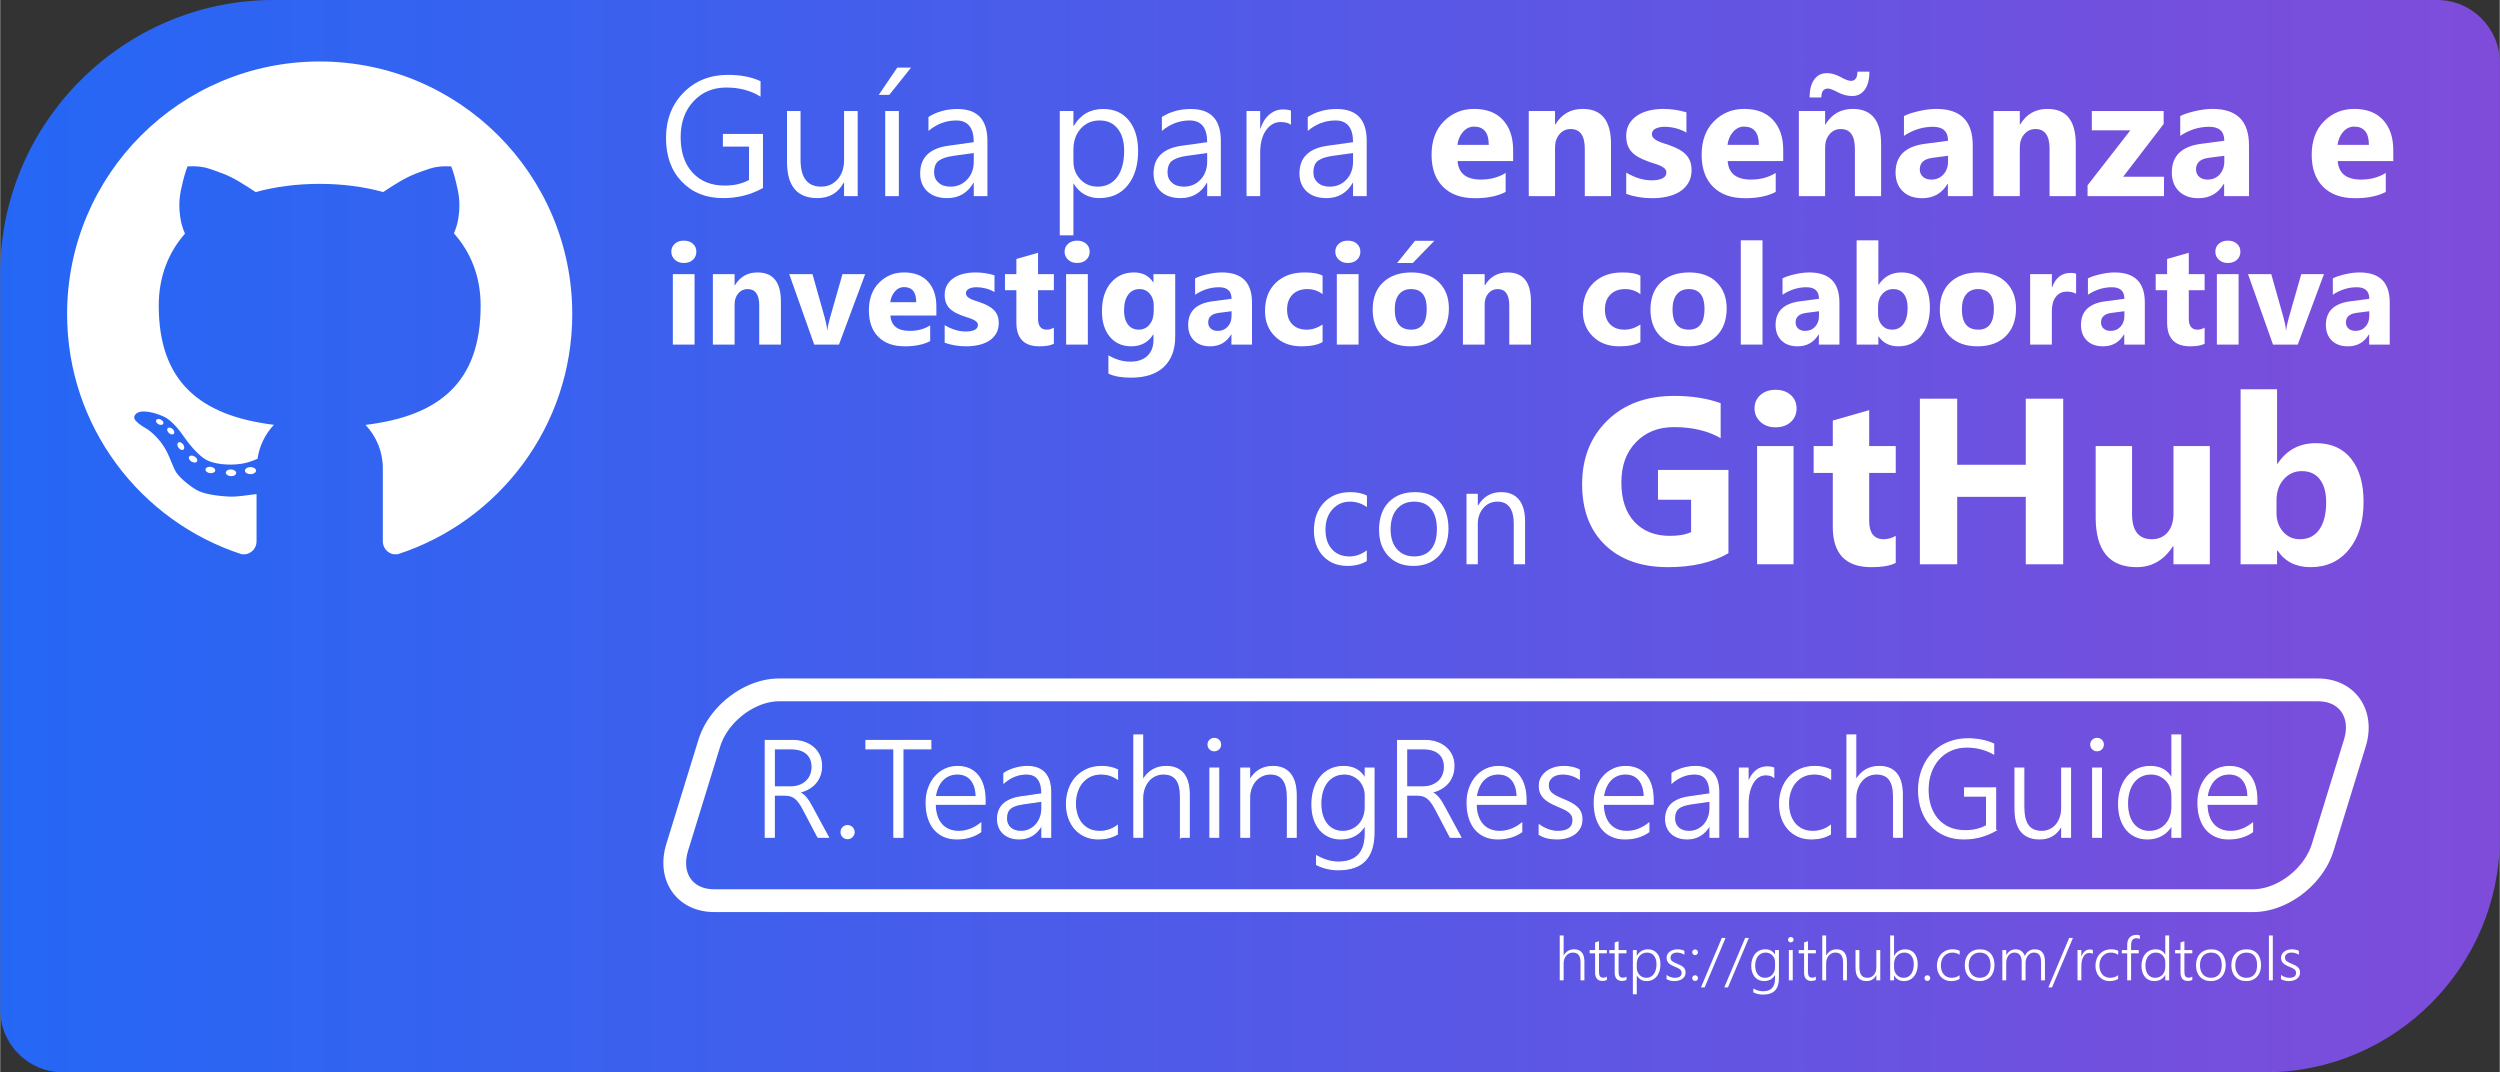 <?xml version="1.0" encoding="UTF-8"?>
<!DOCTYPE svg PUBLIC "-//W3C//DTD SVG 1.1//EN" "http://www.w3.org/Graphics/SVG/1.1/DTD/svg11.dtd">
<!-- Creator: CorelDRAW -->
<svg xmlns="http://www.w3.org/2000/svg" xml:space="preserve" width="1280px" height="549px" version="1.1" style="shape-rendering:geometricPrecision; text-rendering:geometricPrecision; image-rendering:optimizeQuality; fill-rule:evenodd; clip-rule:evenodd"
viewBox="0 0 147.528 63.287"
 xmlns:xlink="http://www.w3.org/1999/xlink"
 xmlns:xodm="http://www.corel.com/coreldraw/odm/2003">
 <rect x="0" y="0" width="147.528" height="63.287" fill="#333333" stroke="none"/>
 <defs>
  <style type="text/css">
   <![CDATA[
    .str0 {stroke:white;stroke-width:0.069;stroke-miterlimit:22.926}
    .fil2 {fill:none;fill-rule:nonzero}
    .fil1 {fill:white;fill-rule:nonzero}
    .fil0 {fill:url(#id0)}
   ]]>
  </style>
  <linearGradient id="id0" gradientUnits="userSpaceOnUse" x1="0" y1="31.644" x2="147.528" y2="31.644">
   <stop offset="0" style="stop-opacity:1; stop-color:#2567F5"/>
   <stop offset="1" style="stop-opacity:1; stop-color:#7F4CDA"/>
  </linearGradient>
 </defs>
 <g id="Capa_x0020_1">
  <path class="fil0" d="M16.136 0l127.703 0c2.029,0 3.689,1.66 3.689,3.688l0 45.769c0,7.607 -6.224,13.83 -13.831,13.83l-130.009 0c-2.028,0 -3.688,-1.659 -3.688,-3.688l0 -43.463c0,-8.875 7.261,-16.136 16.136,-16.136z"/>
  <path class="fil1" d="M18.855 3.629c-8.234,0 -14.908,6.674 -14.908,14.908 0,6.623 4.322,12.231 10.299,14.174l0.005 0.001 0.243 0c0.349,-0.06 0.635,-0.371 0.635,-0.757l0 -2.795c-0.577,0.082 -1.262,0.167 -1.552,0.153 -0.84,-0.038 -1.616,-0.17 -2.004,-0.404 -0.452,-0.271 -1.088,-0.776 -1.273,-1.18 -0.264,-0.573 -0.325,-0.863 -0.637,-1.366 -0.279,-0.45 -0.761,-0.916 -1.072,-1.087 -0.311,-0.17 -0.606,-0.404 -0.668,-0.559 -0.061,-0.156 0.078,-0.373 0.373,-0.419 0.295,-0.047 0.823,0.046 1.367,0.295 0.411,0.188 0.865,0.721 1.18,1.18 0.372,0.544 0.869,1.103 1.288,1.351 0.419,0.248 1.289,0.373 2.112,0.248 0.32,-0.047 0.652,-0.167 0.941,-0.293 0.115,-0.772 0.459,-1.465 0.971,-2.006 -4.39,-0.538 -6.799,-2.574 -6.799,-7.033 0,-1.72 0.573,-3.139 1.549,-4.252 -0.111,-0.244 -0.227,-0.575 -0.285,-0.994 -0.128,-0.932 0.023,-1.491 0.152,-2.038 0.128,-0.547 0.279,-0.932 0.279,-0.932 0,0 0.687,-0.07 1.27,0.129 0.582,0.198 1.083,0.349 1.805,0.78 0.34,0.203 0.682,0.425 0.952,0.605 1.158,-0.322 2.435,-0.486 3.777,-0.486 1.331,0 2.596,0.164 3.746,0.483 0.269,-0.179 0.609,-0.4 0.946,-0.601 0.723,-0.431 1.224,-0.582 1.806,-0.781 0.582,-0.198 1.269,-0.128 1.269,-0.128 0,0 0.152,0.385 0.28,0.932 0.128,0.547 0.279,1.106 0.151,2.038 -0.056,0.409 -0.168,0.734 -0.276,0.976 0.995,1.119 1.578,2.548 1.578,4.27 0,4.525 -2.438,6.512 -6.796,7.036 0.63,0.667 1.023,1.562 1.023,2.553l0 4.326c0,0.384 0.283,0.693 0.628,0.756l0.252 0c5.977,-1.942 10.301,-7.55 10.301,-14.175 0,-8.234 -6.674,-14.908 -14.908,-14.908zm-9.512 21.413c-0.115,-0.059 -0.177,-0.168 -0.138,-0.244 0.039,-0.077 0.164,-0.091 0.279,-0.032 0.114,0.059 0.176,0.167 0.138,0.244 -0.039,0.077 -0.164,0.091 -0.279,0.032zm0.903 0.563c-0.06,0.066 -0.19,0.045 -0.29,-0.046 -0.1,-0.091 -0.132,-0.219 -0.071,-0.284 0.06,-0.066 0.19,-0.045 0.29,0.046 0.1,0.091 0.132,0.219 0.071,0.284zm0.562 0.932c-0.076,0.054 -0.205,0.004 -0.287,-0.112 -0.083,-0.115 -0.088,-0.253 -0.012,-0.307 0.076,-0.054 0.205,-0.004 0.287,0.112 0.082,0.115 0.088,0.253 0.012,0.307zm0.807 0.701c-0.051,0.084 -0.197,0.087 -0.325,0.009 -0.128,-0.078 -0.191,-0.209 -0.14,-0.293 0.052,-0.083 0.198,-0.087 0.326,-0.009 0.128,0.079 0.191,0.21 0.139,0.293zm0.764 0.687c-0.159,-0.02 -0.277,-0.119 -0.263,-0.222 0.012,-0.102 0.152,-0.17 0.31,-0.15 0.158,0.019 0.276,0.118 0.263,0.221 -0.013,0.102 -0.151,0.17 -0.31,0.151zm1.231 0.178c-0.17,-0.01 -0.302,-0.107 -0.295,-0.215 0.007,-0.109 0.149,-0.19 0.318,-0.181 0.169,0.01 0.302,0.107 0.295,0.216 -0.007,0.109 -0.149,0.19 -0.318,0.18zm1.161 -0.116c-0.18,0 -0.327,-0.094 -0.327,-0.21 0,-0.115 0.147,-0.209 0.327,-0.209 0.18,0 0.326,0.094 0.326,0.209 0,0.116 -0.146,0.21 -0.326,0.21z"/>
  <g>
   <path class="fil1" d="M136.803 41.391l-90.837 0 -0.007 -1.346 90.837 0 0 0 0.007 1.346zm2.812 2.671l-1.283 -0.404 0 0 0.037 -0.13 0.029 -0.127 0.023 -0.124 0.015 -0.12 0.009 -0.117 0.002 -0.112 -0.003 -0.109 -0.009 -0.105 -0.015 -0.1 -0.02 -0.096 -0.025 -0.093 -0.029 -0.088 -0.034 -0.084 -0.039 -0.081 -0.043 -0.077 -0.047 -0.073 -0.051 -0.069 -0.055 -0.065 -0.06 -0.062 -0.064 -0.059 -0.069 -0.055 -0.072 -0.051 -0.078 -0.047 -0.082 -0.044 -0.088 -0.039 -0.093 -0.035 -0.098 -0.031 -0.103 -0.026 -0.108 -0.02 -0.115 -0.016 -0.119 -0.009 -0.125 -0.003 -0.007 -1.346 0.194 0.005 0.191 0.015 0.187 0.025 0.183 0.034 0.179 0.045 0.173 0.054 0.168 0.064 0.163 0.074 0.157 0.083 0.151 0.091 0.143 0.101 0.136 0.109 0.129 0.117 0.12 0.126 0.112 0.132 0.103 0.139 0.094 0.146 0.085 0.151 0.075 0.157 0.066 0.163 0.055 0.167 0.046 0.17 0.036 0.175 0.026 0.178 0.016 0.18 0.006 0.183 -0.004 0.185 -0.015 0.187 -0.024 0.189 -0.034 0.189 -0.044 0.191 -0.054 0.192 0 0zm-3.179 5.752l1.896 -6.156 1.283 0.404 -1.897 6.155 0 0 -1.282 -0.403zm-3.466 4.017l-0.007 -1.346 0 0 0.129 -0.003 0.13 -0.01 0.132 -0.016 0.133 -0.023 0.134 -0.029 0.134 -0.035 0.135 -0.042 0.135 -0.047 0.134 -0.054 0.134 -0.059 0.132 -0.065 0.131 -0.071 0.13 -0.075 0.128 -0.081 0.125 -0.086 0.122 -0.09 0.12 -0.095 0.117 -0.099 0.113 -0.103 0.108 -0.107 0.105 -0.11 0.101 -0.114 0.096 -0.116 0.091 -0.12 0.085 -0.122 0.081 -0.124 0.075 -0.126 0.069 -0.127 0.062 -0.129 0.057 -0.13 0.051 -0.131 0.044 -0.132 1.282 0.403 -0.063 0.19 -0.072 0.187 -0.08 0.184 -0.088 0.18 -0.094 0.175 -0.103 0.172 -0.108 0.168 -0.115 0.163 -0.121 0.159 -0.127 0.154 -0.132 0.15 -0.138 0.145 -0.143 0.139 -0.147 0.135 -0.152 0.129 -0.156 0.124 -0.16 0.118 -0.164 0.112 -0.168 0.106 -0.171 0.1 -0.174 0.094 -0.178 0.087 -0.18 0.08 -0.183 0.072 -0.185 0.066 -0.187 0.057 -0.19 0.05 -0.191 0.042 -0.193 0.032 -0.194 0.024 -0.195 0.015 -0.196 0.005 0 0zm-90.844 -1.346l90.837 0 0.007 1.346 -90.837 0 0 0 -0.007 -1.346zm-2.812 -2.671l1.282 0.403 0 0 -0.036 0.131 -0.03 0.127 -0.022 0.124 -0.016 0.12 -0.008 0.116 -0.003 0.113 0.004 0.108 0.009 0.105 0.014 0.1 0.02 0.097 0.025 0.093 0.03 0.088 0.034 0.084 0.038 0.081 0.043 0.076 0.047 0.073 0.051 0.069 0.056 0.066 0.06 0.062 0.064 0.058 0.068 0.055 0.073 0.051 0.078 0.048 0.082 0.043 0.088 0.04 0.092 0.035 0.098 0.031 0.103 0.025 0.109 0.021 0.114 0.015 0.12 0.01 0.125 0.003 0.007 1.346 -0.194 -0.005 -0.191 -0.015 -0.187 -0.025 -0.183 -0.035 -0.179 -0.044 -0.174 -0.055 -0.168 -0.064 -0.163 -0.073 -0.157 -0.083 -0.15 -0.092 -0.143 -0.101 -0.136 -0.109 -0.129 -0.117 -0.12 -0.125 -0.112 -0.132 -0.103 -0.139 -0.094 -0.146 -0.085 -0.152 -0.075 -0.157 -0.066 -0.162 -0.056 -0.167 -0.046 -0.171 -0.036 -0.174 -0.025 -0.178 -0.016 -0.18 -0.006 -0.183 0.004 -0.186 0.014 -0.187 0.024 -0.188 0.034 -0.19 0.045 -0.191 0.054 -0.191 0 0zm3.179 -5.752l-1.897 6.155 -1.282 -0.403 1.896 -6.156 0 0 1.283 0.404zm3.466 -4.017l0.007 1.346 0 0 -0.129 0.003 -0.13 0.01 -0.132 0.016 -0.133 0.023 -0.134 0.029 -0.134 0.035 -0.135 0.041 -0.135 0.048 -0.134 0.054 -0.134 0.059 -0.133 0.065 -0.131 0.07 -0.129 0.076 -0.128 0.081 -0.125 0.085 -0.123 0.091 -0.12 0.095 -0.116 0.099 -0.113 0.103 -0.109 0.106 -0.105 0.111 -0.1 0.114 -0.096 0.116 -0.091 0.119 -0.086 0.122 -0.08 0.124 -0.075 0.126 -0.069 0.128 -0.063 0.129 -0.057 0.13 -0.05 0.131 -0.044 0.132 -1.283 -0.404 0.064 -0.19 0.071 -0.187 0.081 -0.183 0.087 -0.18 0.095 -0.176 0.102 -0.172 0.109 -0.167 0.115 -0.163 0.121 -0.159 0.127 -0.155 0.132 -0.149 0.138 -0.145 0.142 -0.14 0.148 -0.134 0.152 -0.13 0.156 -0.123 0.16 -0.118 0.164 -0.113 0.168 -0.106 0.171 -0.1 0.174 -0.093 0.178 -0.087 0.18 -0.08 0.182 -0.073 0.186 -0.065 0.187 -0.058 0.189 -0.05 0.192 -0.041 0.192 -0.033 0.194 -0.024 0.196 -0.014 0.196 -0.005 0 0z"/>
  </g>
  <path class="fil1" d="M48.262 49.415l-0.859 -1.638c-0.085,-0.163 -0.167,-0.297 -0.247,-0.406 -0.079,-0.11 -0.162,-0.197 -0.246,-0.262 -0.085,-0.064 -0.176,-0.112 -0.272,-0.139 -0.098,-0.029 -0.205,-0.042 -0.325,-0.042l-0.628 0 0 2.487 -0.53 0 0 -5.709 1.643 0c0.215,0 0.423,0.032 0.624,0.095 0.2,0.064 0.378,0.158 0.534,0.283 0.157,0.125 0.283,0.282 0.377,0.469 0.094,0.189 0.141,0.408 0.141,0.657 0,0.201 -0.03,0.387 -0.091,0.557 -0.061,0.169 -0.148,0.319 -0.261,0.451 -0.113,0.131 -0.249,0.242 -0.409,0.333 -0.162,0.093 -0.342,0.161 -0.544,0.206l0 0.016c0.078,0.031 0.147,0.073 0.211,0.124 0.064,0.05 0.125,0.111 0.185,0.183 0.06,0.071 0.118,0.154 0.177,0.246 0.058,0.094 0.119,0.2 0.182,0.32l0.958 1.769 -0.62 0zm-2.577 -5.219l0 2.251 0.946 0c0.192,0 0.366,-0.028 0.525,-0.083 0.159,-0.056 0.295,-0.136 0.408,-0.239 0.112,-0.102 0.199,-0.227 0.262,-0.373 0.062,-0.145 0.094,-0.31 0.094,-0.492 0,-0.332 -0.106,-0.591 -0.32,-0.78 -0.213,-0.189 -0.522,-0.284 -0.925,-0.284l-0.99 0z"/>
  <path id="_1" class="fil1" d="M50.012 49.497c-0.106,0 -0.197,-0.037 -0.271,-0.111 -0.075,-0.074 -0.111,-0.165 -0.111,-0.271 0,-0.107 0.036,-0.2 0.109,-0.273 0.073,-0.075 0.164,-0.112 0.273,-0.112 0.053,0 0.102,0.01 0.148,0.03 0.046,0.021 0.087,0.047 0.121,0.079 0.035,0.034 0.063,0.074 0.084,0.121 0.021,0.049 0.032,0.101 0.032,0.155 0,0.053 -0.011,0.103 -0.032,0.15 -0.021,0.046 -0.049,0.087 -0.084,0.121 -0.034,0.034 -0.075,0.061 -0.121,0.081 -0.046,0.021 -0.095,0.03 -0.148,0.03z"/>
  <polygon id="_2" class="fil1" points="53.277,44.196 53.277,49.415 52.747,49.415 52.747,44.196 51.099,44.196 51.099,43.706 54.924,43.706 54.924,44.196 "/>
  <path id="_3" class="fil1" d="M55.181 47.466c0.003,0.25 0.036,0.475 0.1,0.674 0.063,0.199 0.155,0.369 0.274,0.506 0.12,0.139 0.265,0.245 0.437,0.317 0.171,0.073 0.364,0.11 0.579,0.11 0.459,0 0.893,-0.16 1.302,-0.483l0 0.505c-0.39,0.278 -0.863,0.418 -1.418,0.418 -0.273,0 -0.522,-0.047 -0.745,-0.144 -0.223,-0.095 -0.412,-0.234 -0.569,-0.416 -0.157,-0.182 -0.278,-0.406 -0.362,-0.671 -0.086,-0.267 -0.128,-0.57 -0.128,-0.91 0,-0.305 0.046,-0.588 0.139,-0.849 0.094,-0.26 0.221,-0.486 0.386,-0.676 0.166,-0.19 0.36,-0.338 0.586,-0.446 0.225,-0.107 0.471,-0.161 0.739,-0.161 0.264,0 0.495,0.046 0.698,0.137 0.201,0.092 0.371,0.223 0.507,0.393 0.137,0.17 0.24,0.376 0.312,0.621 0.072,0.245 0.108,0.518 0.108,0.82l0 0.255 -2.945 0zm2.423 -0.448c-0.008,-0.424 -0.109,-0.753 -0.303,-0.987 -0.195,-0.234 -0.465,-0.351 -0.811,-0.351 -0.172,0 -0.333,0.03 -0.481,0.091 -0.147,0.061 -0.277,0.15 -0.389,0.265 -0.111,0.116 -0.204,0.257 -0.277,0.423 -0.073,0.166 -0.124,0.352 -0.153,0.559l2.414 0z"/>
  <path id="_4" class="fil1" d="M61.483 49.415l0 -0.725 -0.016 0c-0.132,0.261 -0.314,0.463 -0.544,0.607 -0.23,0.144 -0.489,0.216 -0.779,0.216 -0.197,0 -0.374,-0.028 -0.531,-0.084 -0.159,-0.056 -0.292,-0.135 -0.403,-0.236 -0.111,-0.104 -0.195,-0.226 -0.255,-0.37 -0.06,-0.144 -0.09,-0.302 -0.09,-0.476 0,-0.37 0.114,-0.665 0.343,-0.884 0.228,-0.22 0.573,-0.362 1.036,-0.429l1.239 -0.179c0,-0.783 -0.304,-1.175 -0.915,-1.175 -0.477,0 -0.92,0.174 -1.328,0.522l0 -0.557c0.086,-0.06 0.182,-0.116 0.29,-0.165 0.109,-0.049 0.223,-0.091 0.342,-0.128 0.12,-0.035 0.244,-0.062 0.37,-0.082 0.128,-0.021 0.25,-0.03 0.371,-0.03 0.456,0 0.801,0.127 1.033,0.382 0.234,0.255 0.351,0.634 0.351,1.14l0 2.653 -0.514 0zm-1.053 -1.98c-0.185,0.026 -0.341,0.058 -0.472,0.099 -0.13,0.04 -0.238,0.094 -0.323,0.162 -0.086,0.068 -0.149,0.151 -0.188,0.25 -0.039,0.101 -0.06,0.223 -0.06,0.37 0,0.109 0.019,0.209 0.059,0.303 0.038,0.092 0.093,0.173 0.167,0.241 0.073,0.067 0.162,0.12 0.268,0.157 0.104,0.037 0.224,0.056 0.357,0.056 0.181,0 0.347,-0.034 0.499,-0.103 0.151,-0.07 0.283,-0.166 0.393,-0.287 0.11,-0.123 0.197,-0.269 0.259,-0.439 0.063,-0.17 0.094,-0.355 0.094,-0.555l0 -0.402 -1.053 0.148z"/>
  <path id="_5" class="fil1" d="M65.932 49.231c-0.303,0.183 -0.669,0.277 -1.099,0.282 -0.293,0.003 -0.556,-0.047 -0.79,-0.151 -0.234,-0.104 -0.432,-0.248 -0.598,-0.432 -0.165,-0.185 -0.291,-0.402 -0.378,-0.654 -0.089,-0.25 -0.132,-0.523 -0.132,-0.818 0,-0.306 0.046,-0.593 0.14,-0.862 0.092,-0.27 0.228,-0.504 0.406,-0.705 0.179,-0.2 0.396,-0.359 0.654,-0.476 0.257,-0.117 0.552,-0.175 0.885,-0.175 0.337,0 0.646,0.065 0.924,0.195l0 0.541c-0.297,-0.197 -0.619,-0.296 -0.966,-0.296 -0.242,0 -0.458,0.046 -0.647,0.137 -0.189,0.093 -0.348,0.218 -0.477,0.375 -0.129,0.158 -0.227,0.343 -0.295,0.555 -0.068,0.211 -0.102,0.435 -0.102,0.672 0,0.217 0.028,0.426 0.086,0.625 0.057,0.2 0.145,0.375 0.263,0.529 0.119,0.152 0.268,0.274 0.449,0.364 0.182,0.091 0.394,0.136 0.64,0.136 0.383,0 0.729,-0.114 1.037,-0.344l0 0.502z"/>
  <path id="_6" class="fil1" d="M69.661 49.415l0 -2.4c0,-0.457 -0.082,-0.794 -0.246,-1.01 -0.165,-0.216 -0.42,-0.325 -0.767,-0.325 -0.163,0 -0.319,0.033 -0.467,0.099 -0.149,0.067 -0.279,0.163 -0.389,0.287 -0.112,0.125 -0.2,0.277 -0.267,0.457 -0.066,0.179 -0.099,0.382 -0.099,0.609l0 2.283 -0.514 0 0 -6.035 0.514 0 0 2.66 0.016 0c0.319,-0.534 0.774,-0.8 1.368,-0.8 0.454,0 0.795,0.14 1.022,0.418 0.229,0.279 0.343,0.691 0.343,1.235l0 2.522 -0.514 0z"/>
  <path id="_7" class="fil1" d="M71.654 44.31c-0.1,0 -0.184,-0.034 -0.256,-0.104 -0.073,-0.069 -0.109,-0.157 -0.109,-0.263 0,-0.104 0.036,-0.189 0.109,-0.257 0.072,-0.068 0.156,-0.102 0.256,-0.102 0.05,0 0.099,0.008 0.144,0.026 0.046,0.017 0.084,0.042 0.118,0.073 0.034,0.033 0.06,0.071 0.08,0.114 0.021,0.044 0.03,0.093 0.03,0.146 0,0.05 -0.009,0.098 -0.028,0.144 -0.018,0.045 -0.045,0.084 -0.081,0.117 -0.034,0.034 -0.073,0.06 -0.116,0.077 -0.045,0.019 -0.094,0.029 -0.147,0.029zm-0.253 5.105l0 -4.078 0.514 0 0 4.078 -0.514 0z"/>
  <path id="_8" class="fil1" d="M75.974 49.415l0 -2.351c0,-0.923 -0.333,-1.384 -1.001,-1.384 -0.176,0 -0.341,0.035 -0.492,0.106 -0.151,0.071 -0.281,0.167 -0.391,0.292 -0.109,0.125 -0.196,0.273 -0.257,0.445 -0.063,0.171 -0.094,0.357 -0.094,0.556l0 2.336 -0.514 0 0 -4.078 0.514 0 0 0.707 0.016 0c0.302,-0.537 0.757,-0.804 1.364,-0.804 0.446,0 0.785,0.144 1.019,0.433 0.233,0.29 0.35,0.708 0.35,1.256l0 2.486 -0.514 0z"/>
  <path id="_9" class="fil1" d="M81.082 49.101c0,0.758 -0.173,1.319 -0.518,1.683 -0.345,0.366 -0.877,0.548 -1.596,0.548 -0.447,0 -0.871,-0.099 -1.271,-0.298l0 -0.517c0.445,0.244 0.868,0.367 1.27,0.367 1.067,0 1.601,-0.563 1.601,-1.687l0 -0.488 -0.016 0c-0.313,0.537 -0.791,0.804 -1.434,0.804 -0.253,0 -0.483,-0.046 -0.692,-0.14 -0.208,-0.092 -0.388,-0.227 -0.536,-0.402 -0.148,-0.175 -0.265,-0.389 -0.346,-0.64 -0.083,-0.25 -0.124,-0.534 -0.124,-0.851 0,-0.335 0.044,-0.639 0.132,-0.915 0.087,-0.275 0.212,-0.511 0.374,-0.707 0.163,-0.197 0.359,-0.349 0.588,-0.457 0.23,-0.107 0.488,-0.161 0.775,-0.161 0.576,0 0.998,0.233 1.263,0.701l0.016 0 0 -0.604 0.514 0 0 3.764zm-0.514 -2.165c0,-0.17 -0.031,-0.332 -0.092,-0.483 -0.061,-0.15 -0.146,-0.284 -0.254,-0.398 -0.111,-0.114 -0.24,-0.205 -0.391,-0.273 -0.149,-0.068 -0.315,-0.102 -0.496,-0.102 -0.213,0 -0.405,0.041 -0.577,0.124 -0.172,0.083 -0.317,0.2 -0.438,0.35 -0.122,0.151 -0.215,0.336 -0.28,0.552 -0.065,0.218 -0.098,0.461 -0.098,0.732 0,0.25 0.031,0.475 0.092,0.678 0.062,0.202 0.147,0.374 0.259,0.514 0.113,0.141 0.247,0.25 0.405,0.327 0.159,0.078 0.336,0.116 0.529,0.116 0.202,0 0.386,-0.037 0.551,-0.11 0.165,-0.072 0.306,-0.174 0.423,-0.303 0.117,-0.128 0.208,-0.28 0.272,-0.454 0.064,-0.174 0.095,-0.362 0.095,-0.564l0 -0.706z"/>
  <path id="_10" class="fil1" d="M85.585 49.415l-0.859 -1.638c-0.085,-0.163 -0.167,-0.297 -0.247,-0.406 -0.079,-0.11 -0.162,-0.197 -0.246,-0.262 -0.084,-0.064 -0.175,-0.112 -0.272,-0.139 -0.098,-0.029 -0.205,-0.042 -0.325,-0.042l-0.628 0 0 2.487 -0.53 0 0 -5.709 1.643 0c0.215,0 0.423,0.032 0.624,0.095 0.2,0.064 0.378,0.158 0.535,0.283 0.156,0.125 0.282,0.282 0.376,0.469 0.094,0.189 0.142,0.408 0.142,0.657 0,0.201 -0.03,0.387 -0.092,0.557 -0.061,0.169 -0.148,0.319 -0.261,0.451 -0.112,0.131 -0.248,0.242 -0.409,0.333 -0.161,0.093 -0.342,0.161 -0.543,0.206l0 0.016c0.077,0.031 0.146,0.073 0.21,0.124 0.064,0.05 0.125,0.111 0.185,0.183 0.06,0.071 0.118,0.154 0.177,0.246 0.058,0.094 0.119,0.2 0.182,0.32l0.958 1.769 -0.62 0zm-2.577 -5.219l0 2.251 0.946 0c0.192,0 0.366,-0.028 0.525,-0.083 0.159,-0.056 0.295,-0.136 0.408,-0.239 0.113,-0.102 0.2,-0.227 0.262,-0.373 0.063,-0.145 0.094,-0.31 0.094,-0.492 0,-0.332 -0.106,-0.591 -0.319,-0.78 -0.214,-0.189 -0.522,-0.284 -0.926,-0.284l-0.99 0z"/>
  <path id="_11" class="fil1" d="M87.109 47.466c0.003,0.25 0.036,0.475 0.1,0.674 0.063,0.199 0.155,0.369 0.274,0.506 0.12,0.139 0.265,0.245 0.436,0.317 0.172,0.073 0.365,0.11 0.58,0.11 0.459,0 0.893,-0.16 1.302,-0.483l0 0.505c-0.39,0.278 -0.863,0.418 -1.418,0.418 -0.273,0 -0.522,-0.047 -0.745,-0.144 -0.223,-0.095 -0.412,-0.234 -0.57,-0.416 -0.156,-0.182 -0.277,-0.406 -0.361,-0.671 -0.086,-0.267 -0.128,-0.57 -0.128,-0.91 0,-0.305 0.046,-0.588 0.139,-0.849 0.094,-0.26 0.221,-0.486 0.386,-0.676 0.166,-0.19 0.36,-0.338 0.586,-0.446 0.225,-0.107 0.471,-0.161 0.739,-0.161 0.264,0 0.495,0.046 0.698,0.137 0.201,0.092 0.371,0.223 0.507,0.393 0.137,0.17 0.24,0.376 0.312,0.621 0.072,0.245 0.108,0.518 0.108,0.82l0 0.255 -2.945 0zm2.423 -0.448c-0.008,-0.424 -0.109,-0.753 -0.304,-0.987 -0.194,-0.234 -0.464,-0.351 -0.81,-0.351 -0.172,0 -0.333,0.03 -0.481,0.091 -0.147,0.061 -0.277,0.15 -0.389,0.265 -0.111,0.116 -0.204,0.257 -0.277,0.423 -0.073,0.166 -0.124,0.352 -0.154,0.559l2.415 0z"/>
  <path id="_12" class="fil1" d="M90.834 48.683c0.077,0.061 0.16,0.115 0.25,0.163 0.09,0.047 0.183,0.088 0.279,0.124 0.095,0.034 0.19,0.059 0.288,0.077 0.096,0.018 0.187,0.026 0.276,0.026 0.603,0 0.905,-0.227 0.905,-0.68 0,-0.103 -0.022,-0.193 -0.064,-0.269 -0.042,-0.076 -0.103,-0.145 -0.182,-0.208 -0.08,-0.062 -0.175,-0.119 -0.287,-0.173 -0.111,-0.053 -0.238,-0.108 -0.378,-0.167 -0.189,-0.077 -0.35,-0.156 -0.486,-0.235 -0.135,-0.08 -0.246,-0.167 -0.335,-0.261 -0.087,-0.095 -0.152,-0.198 -0.194,-0.311 -0.042,-0.113 -0.064,-0.242 -0.064,-0.385 0,-0.181 0.039,-0.342 0.117,-0.482 0.079,-0.142 0.183,-0.261 0.315,-0.359 0.133,-0.098 0.286,-0.174 0.458,-0.226 0.174,-0.052 0.356,-0.077 0.547,-0.077 0.352,0 0.658,0.066 0.92,0.198l0 0.537c-0.304,-0.197 -0.633,-0.295 -0.985,-0.295 -0.127,0 -0.242,0.016 -0.347,0.048 -0.105,0.032 -0.194,0.077 -0.269,0.136 -0.074,0.058 -0.132,0.129 -0.173,0.21 -0.041,0.082 -0.061,0.171 -0.061,0.269 0,0.102 0.016,0.191 0.048,0.265 0.032,0.077 0.081,0.146 0.149,0.207 0.068,0.06 0.155,0.118 0.262,0.175 0.108,0.056 0.238,0.116 0.393,0.18 0.196,0.079 0.366,0.158 0.509,0.236 0.144,0.079 0.262,0.163 0.354,0.256 0.093,0.091 0.162,0.193 0.207,0.307 0.045,0.113 0.068,0.243 0.068,0.392 0,0.183 -0.038,0.348 -0.113,0.49 -0.076,0.144 -0.181,0.265 -0.314,0.363 -0.133,0.098 -0.291,0.173 -0.47,0.223 -0.18,0.051 -0.375,0.076 -0.587,0.076 -0.411,0 -0.756,-0.087 -1.036,-0.259l0 -0.571z"/>
  <path id="_13" class="fil1" d="M94.613 47.466c0.003,0.25 0.035,0.475 0.099,0.674 0.064,0.199 0.155,0.369 0.275,0.506 0.119,0.139 0.265,0.245 0.436,0.317 0.171,0.073 0.364,0.11 0.579,0.11 0.46,0 0.893,-0.16 1.302,-0.483l0 0.505c-0.39,0.278 -0.863,0.418 -1.417,0.418 -0.274,0 -0.522,-0.047 -0.745,-0.144 -0.223,-0.095 -0.412,-0.234 -0.57,-0.416 -0.156,-0.182 -0.277,-0.406 -0.362,-0.671 -0.085,-0.267 -0.127,-0.57 -0.127,-0.91 0,-0.305 0.046,-0.588 0.138,-0.849 0.094,-0.26 0.222,-0.486 0.386,-0.676 0.166,-0.19 0.361,-0.338 0.586,-0.446 0.226,-0.107 0.472,-0.161 0.74,-0.161 0.263,0 0.495,0.046 0.697,0.137 0.201,0.092 0.371,0.223 0.507,0.393 0.137,0.17 0.241,0.376 0.313,0.621 0.072,0.245 0.107,0.518 0.107,0.82l0 0.255 -2.944 0zm2.422 -0.448c-0.008,-0.424 -0.109,-0.753 -0.303,-0.987 -0.194,-0.234 -0.465,-0.351 -0.81,-0.351 -0.173,0 -0.333,0.03 -0.481,0.091 -0.147,0.061 -0.278,0.15 -0.389,0.265 -0.112,0.116 -0.204,0.257 -0.277,0.423 -0.074,0.166 -0.124,0.352 -0.154,0.559l2.414 0z"/>
  <path id="_14" class="fil1" d="M100.915 49.415l0 -0.725 -0.017 0c-0.131,0.261 -0.314,0.463 -0.543,0.607 -0.23,0.144 -0.49,0.216 -0.779,0.216 -0.197,0 -0.374,-0.028 -0.532,-0.084 -0.159,-0.056 -0.292,-0.135 -0.402,-0.236 -0.112,-0.104 -0.196,-0.226 -0.256,-0.37 -0.059,-0.144 -0.089,-0.302 -0.089,-0.476 0,-0.37 0.114,-0.665 0.342,-0.884 0.229,-0.22 0.574,-0.362 1.036,-0.429l1.24 -0.179c0,-0.783 -0.305,-1.175 -0.915,-1.175 -0.477,0 -0.92,0.174 -1.328,0.522l0 -0.557c0.086,-0.06 0.182,-0.116 0.289,-0.165 0.109,-0.049 0.223,-0.091 0.343,-0.128 0.12,-0.035 0.243,-0.062 0.37,-0.082 0.127,-0.021 0.25,-0.03 0.371,-0.03 0.455,0 0.8,0.127 1.033,0.382 0.234,0.255 0.351,0.634 0.351,1.14l0 2.653 -0.514 0zm-1.054 -1.98c-0.185,0.026 -0.341,0.058 -0.471,0.099 -0.131,0.04 -0.238,0.094 -0.324,0.162 -0.086,0.068 -0.148,0.151 -0.188,0.25 -0.039,0.101 -0.059,0.223 -0.059,0.37 0,0.109 0.019,0.209 0.058,0.303 0.038,0.092 0.094,0.173 0.167,0.241 0.074,0.067 0.162,0.12 0.268,0.157 0.105,0.037 0.224,0.056 0.358,0.056 0.18,0 0.346,-0.034 0.498,-0.103 0.151,-0.07 0.283,-0.166 0.393,-0.287 0.11,-0.123 0.197,-0.269 0.26,-0.439 0.062,-0.17 0.094,-0.355 0.094,-0.555l0 -0.402 -1.054 0.148z"/>
  <path id="_15" class="fil1" d="M104.675 45.861c-0.12,-0.089 -0.274,-0.132 -0.463,-0.132 -0.134,0 -0.254,0.026 -0.357,0.077 -0.105,0.052 -0.194,0.121 -0.273,0.21 -0.079,0.087 -0.144,0.189 -0.199,0.304 -0.055,0.116 -0.099,0.235 -0.132,0.36 -0.034,0.126 -0.057,0.252 -0.072,0.378 -0.015,0.128 -0.021,0.249 -0.021,0.363l0 1.994 -0.506 0 0 -4.078 0.506 0 0 0.875 0.016 0c0.048,-0.149 0.107,-0.283 0.181,-0.4 0.073,-0.118 0.157,-0.219 0.253,-0.299 0.095,-0.082 0.199,-0.143 0.312,-0.185 0.113,-0.042 0.231,-0.064 0.356,-0.064 0.083,0 0.157,0.006 0.222,0.016 0.064,0.01 0.124,0.026 0.177,0.048l0 0.533z"/>
  <path id="_16" class="fil1" d="M108.02 49.231c-0.303,0.183 -0.669,0.277 -1.1,0.282 -0.292,0.003 -0.556,-0.047 -0.79,-0.151 -0.233,-0.104 -0.432,-0.248 -0.598,-0.432 -0.164,-0.185 -0.291,-0.402 -0.378,-0.654 -0.088,-0.25 -0.131,-0.523 -0.131,-0.818 0,-0.306 0.046,-0.593 0.14,-0.862 0.092,-0.27 0.228,-0.504 0.406,-0.705 0.178,-0.2 0.396,-0.359 0.654,-0.476 0.257,-0.117 0.552,-0.175 0.885,-0.175 0.337,0 0.645,0.065 0.924,0.195l0 0.541c-0.298,-0.197 -0.62,-0.296 -0.966,-0.296 -0.242,0 -0.458,0.046 -0.647,0.137 -0.189,0.093 -0.348,0.218 -0.477,0.375 -0.13,0.158 -0.228,0.343 -0.296,0.555 -0.068,0.211 -0.101,0.435 -0.101,0.672 0,0.217 0.028,0.426 0.085,0.625 0.057,0.2 0.146,0.375 0.264,0.529 0.118,0.152 0.268,0.274 0.448,0.364 0.183,0.091 0.395,0.136 0.641,0.136 0.383,0 0.728,-0.114 1.037,-0.344l0 0.502z"/>
  <path id="_17" class="fil1" d="M111.749 49.415l0 -2.4c0,-0.457 -0.082,-0.794 -0.246,-1.01 -0.165,-0.216 -0.42,-0.325 -0.767,-0.325 -0.163,0 -0.32,0.033 -0.468,0.099 -0.148,0.067 -0.278,0.163 -0.388,0.287 -0.112,0.125 -0.2,0.277 -0.267,0.457 -0.067,0.179 -0.099,0.382 -0.099,0.609l0 2.283 -0.514 0 0 -6.035 0.514 0 0 2.66 0.016 0c0.318,-0.534 0.774,-0.8 1.368,-0.8 0.454,0 0.795,0.14 1.022,0.418 0.228,0.279 0.342,0.691 0.342,1.235l0 2.522 -0.513 0z"/>
  <path id="_18" class="fil1" d="M117.77 49.019c-0.587,0.33 -1.209,0.494 -1.866,0.494 -0.414,0 -0.787,-0.07 -1.117,-0.213 -0.329,-0.141 -0.611,-0.34 -0.842,-0.593 -0.231,-0.254 -0.409,-0.556 -0.533,-0.908 -0.123,-0.352 -0.184,-0.738 -0.184,-1.161 0,-0.278 0.029,-0.546 0.089,-0.804 0.06,-0.257 0.148,-0.499 0.264,-0.725 0.116,-0.226 0.257,-0.429 0.424,-0.613 0.169,-0.183 0.36,-0.341 0.576,-0.473 0.218,-0.133 0.457,-0.235 0.717,-0.307 0.261,-0.072 0.542,-0.108 0.843,-0.108 0.565,0 1.071,0.101 1.515,0.302l0 0.585c-0.489,-0.271 -1.015,-0.405 -1.579,-0.405 -0.35,0 -0.664,0.063 -0.946,0.191 -0.282,0.127 -0.522,0.302 -0.721,0.525 -0.197,0.223 -0.35,0.487 -0.461,0.791 -0.108,0.305 -0.164,0.634 -0.167,0.99 -0.003,0.353 0.044,0.679 0.137,0.977 0.096,0.299 0.236,0.557 0.422,0.775 0.186,0.217 0.416,0.387 0.689,0.51 0.275,0.122 0.591,0.183 0.95,0.183 0.484,0 0.904,-0.1 1.26,-0.303l0 -1.744 -1.296 0 0 -0.481 1.826 0 0 2.515z"/>
  <path id="_19" class="fil1" d="M121.676 49.415l0 -0.69 -0.016 0c-0.276,0.526 -0.705,0.788 -1.286,0.788 -0.97,0 -1.455,-0.592 -1.455,-1.776l0 -2.4 0.514 0 0 2.302c0,0.489 0.087,0.849 0.261,1.083 0.173,0.234 0.439,0.351 0.796,0.351 0.176,0 0.335,-0.034 0.48,-0.102 0.144,-0.068 0.269,-0.163 0.374,-0.287 0.105,-0.122 0.186,-0.27 0.245,-0.443 0.058,-0.173 0.087,-0.364 0.087,-0.574l0 -2.33 0.514 0 0 4.078 -0.514 0z"/>
  <path id="_20" class="fil1" d="M123.754 44.31c-0.099,0 -0.183,-0.034 -0.255,-0.104 -0.074,-0.069 -0.109,-0.157 -0.109,-0.263 0,-0.104 0.035,-0.189 0.109,-0.257 0.072,-0.068 0.156,-0.102 0.255,-0.102 0.051,0 0.099,0.008 0.144,0.026 0.047,0.017 0.085,0.042 0.119,0.073 0.034,0.033 0.059,0.071 0.08,0.114 0.02,0.044 0.03,0.093 0.03,0.146 0,0.05 -0.01,0.098 -0.029,0.144 -0.018,0.045 -0.045,0.084 -0.08,0.117 -0.034,0.034 -0.073,0.06 -0.117,0.077 -0.045,0.019 -0.094,0.029 -0.147,0.029zm-0.253 5.105l0 -4.078 0.514 0 0 4.078 -0.514 0z"/>
  <path id="_21" class="fil1" d="M128.18 49.415l0 -0.715 -0.016 0c-0.135,0.257 -0.329,0.459 -0.579,0.6 -0.252,0.143 -0.537,0.213 -0.855,0.213 -0.256,0 -0.487,-0.047 -0.696,-0.141 -0.208,-0.095 -0.388,-0.231 -0.536,-0.409 -0.148,-0.178 -0.263,-0.393 -0.345,-0.646 -0.08,-0.253 -0.121,-0.538 -0.121,-0.856 0,-0.331 0.045,-0.631 0.133,-0.904 0.09,-0.272 0.216,-0.506 0.379,-0.702 0.164,-0.195 0.361,-0.346 0.59,-0.454 0.23,-0.107 0.486,-0.161 0.767,-0.161 0.587,0 1.009,0.235 1.263,0.705l0.016 0 0 -2.565 0.514 0 0 6.035 -0.514 0zm0 -2.463c0,-0.178 -0.031,-0.345 -0.092,-0.499 -0.061,-0.153 -0.146,-0.288 -0.254,-0.402 -0.11,-0.114 -0.241,-0.205 -0.395,-0.272 -0.152,-0.066 -0.32,-0.099 -0.504,-0.099 -0.203,0 -0.389,0.039 -0.559,0.12 -0.17,0.08 -0.316,0.194 -0.437,0.345 -0.121,0.149 -0.215,0.333 -0.283,0.548 -0.068,0.215 -0.102,0.459 -0.102,0.734 0,0.257 0.031,0.488 0.092,0.693 0.062,0.205 0.149,0.378 0.261,0.518 0.113,0.141 0.248,0.249 0.405,0.323 0.157,0.075 0.332,0.112 0.522,0.112 0.208,0 0.396,-0.037 0.562,-0.112 0.166,-0.074 0.307,-0.176 0.423,-0.307 0.115,-0.13 0.205,-0.282 0.267,-0.458 0.063,-0.175 0.094,-0.363 0.094,-0.563l0 -0.681z"/>
  <path id="_22" class="fil1" d="M130.245 47.466c0.003,0.25 0.035,0.475 0.099,0.674 0.064,0.199 0.155,0.369 0.275,0.506 0.119,0.139 0.265,0.245 0.436,0.317 0.171,0.073 0.365,0.11 0.579,0.11 0.46,0 0.893,-0.16 1.302,-0.483l0 0.505c-0.39,0.278 -0.863,0.418 -1.417,0.418 -0.273,0 -0.522,-0.047 -0.745,-0.144 -0.223,-0.095 -0.412,-0.234 -0.57,-0.416 -0.156,-0.182 -0.277,-0.406 -0.361,-0.671 -0.086,-0.267 -0.128,-0.57 -0.128,-0.91 0,-0.305 0.046,-0.588 0.139,-0.849 0.093,-0.26 0.221,-0.486 0.386,-0.676 0.165,-0.19 0.36,-0.338 0.586,-0.446 0.225,-0.107 0.471,-0.161 0.739,-0.161 0.264,0 0.495,0.046 0.697,0.137 0.201,0.092 0.371,0.223 0.507,0.393 0.138,0.17 0.241,0.376 0.313,0.621 0.072,0.245 0.107,0.518 0.107,0.82l0 0.255 -2.944 0zm2.422 -0.448c-0.008,-0.424 -0.108,-0.753 -0.303,-0.987 -0.194,-0.234 -0.465,-0.351 -0.81,-0.351 -0.173,0 -0.333,0.03 -0.481,0.091 -0.147,0.061 -0.277,0.15 -0.389,0.265 -0.111,0.116 -0.204,0.257 -0.277,0.423 -0.074,0.166 -0.124,0.352 -0.154,0.559l2.414 0z"/>
  <g>
   <path id="_23" class="fil2 str0" d="M48.262 49.415l-0.859 -1.638c-0.085,-0.163 -0.167,-0.297 -0.247,-0.406 -0.079,-0.11 -0.162,-0.197 -0.246,-0.262 -0.085,-0.064 -0.176,-0.112 -0.272,-0.139 -0.098,-0.029 -0.205,-0.042 -0.325,-0.042l-0.628 0 0 2.487 -0.53 0 0 -5.709 1.643 0c0.215,0 0.423,0.032 0.624,0.095 0.2,0.064 0.378,0.158 0.534,0.283 0.157,0.125 0.283,0.282 0.377,0.469 0.094,0.189 0.141,0.408 0.141,0.657 0,0.201 -0.03,0.387 -0.091,0.557 -0.061,0.169 -0.148,0.319 -0.261,0.451 -0.113,0.131 -0.249,0.242 -0.409,0.333 -0.162,0.093 -0.342,0.161 -0.544,0.206l0 0.016c0.078,0.031 0.147,0.073 0.211,0.124 0.064,0.05 0.125,0.111 0.185,0.183 0.06,0.071 0.118,0.154 0.177,0.246 0.058,0.094 0.119,0.2 0.182,0.32l0.958 1.769 -0.62 0zm-2.577 -5.219l0 2.251 0.946 0c0.192,0 0.366,-0.028 0.525,-0.083 0.159,-0.056 0.295,-0.136 0.408,-0.239 0.112,-0.102 0.199,-0.227 0.262,-0.373 0.062,-0.145 0.094,-0.31 0.094,-0.492 0,-0.332 -0.106,-0.591 -0.32,-0.78 -0.213,-0.189 -0.522,-0.284 -0.925,-0.284l-0.99 0z"/>
  </g>
  <g>
   <path id="_24" class="fil2 str0" d="M50.012 49.497c-0.106,0 -0.197,-0.037 -0.271,-0.111 -0.075,-0.074 -0.111,-0.165 -0.111,-0.271 0,-0.107 0.036,-0.2 0.109,-0.273 0.073,-0.075 0.164,-0.112 0.273,-0.112 0.053,0 0.102,0.01 0.148,0.03 0.046,0.021 0.087,0.047 0.121,0.079 0.035,0.034 0.063,0.074 0.084,0.121 0.021,0.049 0.032,0.101 0.032,0.155 0,0.053 -0.011,0.103 -0.032,0.15 -0.021,0.046 -0.049,0.087 -0.084,0.121 -0.034,0.034 -0.075,0.061 -0.121,0.081 -0.046,0.021 -0.095,0.03 -0.148,0.03z"/>
  </g>
  <g>
   <polygon id="_25" class="fil2 str0" points="53.277,44.196 53.277,49.415 52.747,49.415 52.747,44.196 51.099,44.196 51.099,43.706 54.924,43.706 54.924,44.196 "/>
  </g>
  <g>
   <path id="_26" class="fil2 str0" d="M55.181 47.466c0.003,0.25 0.036,0.475 0.1,0.674 0.063,0.199 0.155,0.369 0.274,0.506 0.12,0.139 0.265,0.245 0.437,0.317 0.171,0.073 0.364,0.11 0.579,0.11 0.459,0 0.893,-0.16 1.302,-0.483l0 0.505c-0.39,0.278 -0.863,0.418 -1.418,0.418 -0.273,0 -0.522,-0.047 -0.745,-0.144 -0.223,-0.095 -0.412,-0.234 -0.569,-0.416 -0.157,-0.182 -0.278,-0.406 -0.362,-0.671 -0.086,-0.267 -0.128,-0.57 -0.128,-0.91 0,-0.305 0.046,-0.588 0.139,-0.849 0.094,-0.26 0.221,-0.486 0.386,-0.676 0.166,-0.19 0.36,-0.338 0.586,-0.446 0.225,-0.107 0.471,-0.161 0.739,-0.161 0.264,0 0.495,0.046 0.698,0.137 0.201,0.092 0.371,0.223 0.507,0.393 0.137,0.17 0.24,0.376 0.312,0.621 0.072,0.245 0.108,0.518 0.108,0.82l0 0.255 -2.945 0zm2.423 -0.448c-0.008,-0.424 -0.109,-0.753 -0.303,-0.987 -0.195,-0.234 -0.465,-0.351 -0.811,-0.351 -0.172,0 -0.333,0.03 -0.481,0.091 -0.147,0.061 -0.277,0.15 -0.389,0.265 -0.111,0.116 -0.204,0.257 -0.277,0.423 -0.073,0.166 -0.124,0.352 -0.153,0.559l2.414 0z"/>
  </g>
  <g>
   <path id="_27" class="fil2 str0" d="M61.483 49.415l0 -0.725 -0.016 0c-0.132,0.261 -0.314,0.463 -0.544,0.607 -0.23,0.144 -0.489,0.216 -0.779,0.216 -0.197,0 -0.374,-0.028 -0.531,-0.084 -0.159,-0.056 -0.292,-0.135 -0.403,-0.236 -0.111,-0.104 -0.195,-0.226 -0.255,-0.37 -0.06,-0.144 -0.09,-0.302 -0.09,-0.476 0,-0.37 0.114,-0.665 0.343,-0.884 0.228,-0.22 0.573,-0.362 1.036,-0.429l1.239 -0.179c0,-0.783 -0.304,-1.175 -0.915,-1.175 -0.477,0 -0.92,0.174 -1.328,0.522l0 -0.557c0.086,-0.06 0.182,-0.116 0.29,-0.165 0.109,-0.049 0.223,-0.091 0.342,-0.128 0.12,-0.035 0.244,-0.062 0.37,-0.082 0.128,-0.021 0.25,-0.03 0.371,-0.03 0.456,0 0.801,0.127 1.033,0.382 0.234,0.255 0.351,0.634 0.351,1.14l0 2.653 -0.514 0zm-1.053 -1.98c-0.185,0.026 -0.341,0.058 -0.472,0.099 -0.13,0.04 -0.238,0.094 -0.323,0.162 -0.086,0.068 -0.149,0.151 -0.188,0.25 -0.039,0.101 -0.06,0.223 -0.06,0.37 0,0.109 0.019,0.209 0.059,0.303 0.038,0.092 0.093,0.173 0.167,0.241 0.073,0.067 0.162,0.12 0.268,0.157 0.104,0.037 0.224,0.056 0.357,0.056 0.181,0 0.347,-0.034 0.499,-0.103 0.151,-0.07 0.283,-0.166 0.393,-0.287 0.11,-0.123 0.197,-0.269 0.259,-0.439 0.063,-0.17 0.094,-0.355 0.094,-0.555l0 -0.402 -1.053 0.148z"/>
  </g>
  <g>
   <path id="_28" class="fil2 str0" d="M65.932 49.231c-0.303,0.183 -0.669,0.277 -1.099,0.282 -0.293,0.003 -0.556,-0.047 -0.79,-0.151 -0.234,-0.104 -0.432,-0.248 -0.598,-0.432 -0.165,-0.185 -0.291,-0.402 -0.378,-0.654 -0.089,-0.25 -0.132,-0.523 -0.132,-0.818 0,-0.306 0.046,-0.593 0.14,-0.862 0.092,-0.27 0.228,-0.504 0.406,-0.705 0.179,-0.2 0.396,-0.359 0.654,-0.476 0.257,-0.117 0.552,-0.175 0.885,-0.175 0.337,0 0.646,0.065 0.924,0.195l0 0.541c-0.297,-0.197 -0.619,-0.296 -0.966,-0.296 -0.242,0 -0.458,0.046 -0.647,0.137 -0.189,0.093 -0.348,0.218 -0.477,0.375 -0.129,0.158 -0.227,0.343 -0.295,0.555 -0.068,0.211 -0.102,0.435 -0.102,0.672 0,0.217 0.028,0.426 0.086,0.625 0.057,0.2 0.145,0.375 0.263,0.529 0.119,0.152 0.268,0.274 0.449,0.364 0.182,0.091 0.394,0.136 0.64,0.136 0.383,0 0.729,-0.114 1.037,-0.344l0 0.502z"/>
  </g>
  <g>
   <path id="_29" class="fil2 str0" d="M69.661 49.415l0 -2.4c0,-0.457 -0.082,-0.794 -0.246,-1.01 -0.165,-0.216 -0.42,-0.325 -0.767,-0.325 -0.163,0 -0.319,0.033 -0.467,0.099 -0.149,0.067 -0.279,0.163 -0.389,0.287 -0.112,0.125 -0.2,0.277 -0.267,0.457 -0.066,0.179 -0.099,0.382 -0.099,0.609l0 2.283 -0.514 0 0 -6.035 0.514 0 0 2.66 0.016 0c0.319,-0.534 0.774,-0.8 1.368,-0.8 0.454,0 0.795,0.14 1.022,0.418 0.229,0.279 0.343,0.691 0.343,1.235l0 2.522 -0.514 0z"/>
  </g>
  <g>
   <path id="_30" class="fil2 str0" d="M71.654 44.31c-0.1,0 -0.184,-0.034 -0.256,-0.104 -0.073,-0.069 -0.109,-0.157 -0.109,-0.263 0,-0.104 0.036,-0.189 0.109,-0.257 0.072,-0.068 0.156,-0.102 0.256,-0.102 0.05,0 0.099,0.008 0.144,0.026 0.046,0.017 0.084,0.042 0.118,0.073 0.034,0.033 0.06,0.071 0.08,0.114 0.021,0.044 0.03,0.093 0.03,0.146 0,0.05 -0.009,0.098 -0.028,0.144 -0.018,0.045 -0.045,0.084 -0.081,0.117 -0.034,0.034 -0.073,0.06 -0.116,0.077 -0.045,0.019 -0.094,0.029 -0.147,0.029zm-0.253 5.105l0 -4.078 0.514 0 0 4.078 -0.514 0z"/>
  </g>
  <g>
   <path id="_31" class="fil2 str0" d="M75.974 49.415l0 -2.351c0,-0.923 -0.333,-1.384 -1.001,-1.384 -0.176,0 -0.341,0.035 -0.492,0.106 -0.151,0.071 -0.281,0.167 -0.391,0.292 -0.109,0.125 -0.196,0.273 -0.257,0.445 -0.063,0.171 -0.094,0.357 -0.094,0.556l0 2.336 -0.514 0 0 -4.078 0.514 0 0 0.707 0.016 0c0.302,-0.537 0.757,-0.804 1.364,-0.804 0.446,0 0.785,0.144 1.019,0.433 0.233,0.29 0.35,0.708 0.35,1.256l0 2.486 -0.514 0z"/>
  </g>
  <g>
   <path id="_32" class="fil2 str0" d="M81.082 49.101c0,0.758 -0.173,1.319 -0.518,1.683 -0.345,0.366 -0.877,0.548 -1.596,0.548 -0.447,0 -0.871,-0.099 -1.271,-0.298l0 -0.517c0.445,0.244 0.868,0.367 1.27,0.367 1.067,0 1.601,-0.563 1.601,-1.687l0 -0.488 -0.016 0c-0.313,0.537 -0.791,0.804 -1.434,0.804 -0.253,0 -0.483,-0.046 -0.692,-0.14 -0.208,-0.092 -0.388,-0.227 -0.536,-0.402 -0.148,-0.175 -0.265,-0.389 -0.346,-0.64 -0.083,-0.25 -0.124,-0.534 -0.124,-0.851 0,-0.335 0.044,-0.639 0.132,-0.915 0.087,-0.275 0.212,-0.511 0.374,-0.707 0.163,-0.197 0.359,-0.349 0.588,-0.457 0.23,-0.107 0.488,-0.161 0.775,-0.161 0.576,0 0.998,0.233 1.263,0.701l0.016 0 0 -0.604 0.514 0 0 3.764zm-0.514 -2.165c0,-0.17 -0.031,-0.332 -0.092,-0.483 -0.061,-0.15 -0.146,-0.284 -0.254,-0.398 -0.111,-0.114 -0.24,-0.205 -0.391,-0.273 -0.149,-0.068 -0.315,-0.102 -0.496,-0.102 -0.213,0 -0.405,0.041 -0.577,0.124 -0.172,0.083 -0.317,0.2 -0.438,0.35 -0.122,0.151 -0.215,0.336 -0.28,0.552 -0.065,0.218 -0.098,0.461 -0.098,0.732 0,0.25 0.031,0.475 0.092,0.678 0.062,0.202 0.147,0.374 0.259,0.514 0.113,0.141 0.247,0.25 0.405,0.327 0.159,0.078 0.336,0.116 0.529,0.116 0.202,0 0.386,-0.037 0.551,-0.11 0.165,-0.072 0.306,-0.174 0.423,-0.303 0.117,-0.128 0.208,-0.28 0.272,-0.454 0.064,-0.174 0.095,-0.362 0.095,-0.564l0 -0.706z"/>
  </g>
  <g>
   <path id="_33" class="fil2 str0" d="M85.585 49.415l-0.859 -1.638c-0.085,-0.163 -0.167,-0.297 -0.247,-0.406 -0.079,-0.11 -0.162,-0.197 -0.246,-0.262 -0.084,-0.064 -0.175,-0.112 -0.272,-0.139 -0.098,-0.029 -0.205,-0.042 -0.325,-0.042l-0.628 0 0 2.487 -0.53 0 0 -5.709 1.643 0c0.215,0 0.423,0.032 0.624,0.095 0.2,0.064 0.378,0.158 0.535,0.283 0.156,0.125 0.282,0.282 0.376,0.469 0.094,0.189 0.142,0.408 0.142,0.657 0,0.201 -0.03,0.387 -0.092,0.557 -0.061,0.169 -0.148,0.319 -0.261,0.451 -0.112,0.131 -0.248,0.242 -0.409,0.333 -0.161,0.093 -0.342,0.161 -0.543,0.206l0 0.016c0.077,0.031 0.146,0.073 0.21,0.124 0.064,0.05 0.125,0.111 0.185,0.183 0.06,0.071 0.118,0.154 0.177,0.246 0.058,0.094 0.119,0.2 0.182,0.32l0.958 1.769 -0.62 0zm-2.577 -5.219l0 2.251 0.946 0c0.192,0 0.366,-0.028 0.525,-0.083 0.159,-0.056 0.295,-0.136 0.408,-0.239 0.113,-0.102 0.2,-0.227 0.262,-0.373 0.063,-0.145 0.094,-0.31 0.094,-0.492 0,-0.332 -0.106,-0.591 -0.319,-0.78 -0.214,-0.189 -0.522,-0.284 -0.926,-0.284l-0.99 0z"/>
  </g>
  <g>
   <path id="_34" class="fil2 str0" d="M87.109 47.466c0.003,0.25 0.036,0.475 0.1,0.674 0.063,0.199 0.155,0.369 0.274,0.506 0.12,0.139 0.265,0.245 0.436,0.317 0.172,0.073 0.365,0.11 0.58,0.11 0.459,0 0.893,-0.16 1.302,-0.483l0 0.505c-0.39,0.278 -0.863,0.418 -1.418,0.418 -0.273,0 -0.522,-0.047 -0.745,-0.144 -0.223,-0.095 -0.412,-0.234 -0.57,-0.416 -0.156,-0.182 -0.277,-0.406 -0.361,-0.671 -0.086,-0.267 -0.128,-0.57 -0.128,-0.91 0,-0.305 0.046,-0.588 0.139,-0.849 0.094,-0.26 0.221,-0.486 0.386,-0.676 0.166,-0.19 0.36,-0.338 0.586,-0.446 0.225,-0.107 0.471,-0.161 0.739,-0.161 0.264,0 0.495,0.046 0.698,0.137 0.201,0.092 0.371,0.223 0.507,0.393 0.137,0.17 0.24,0.376 0.312,0.621 0.072,0.245 0.108,0.518 0.108,0.82l0 0.255 -2.945 0zm2.423 -0.448c-0.008,-0.424 -0.109,-0.753 -0.304,-0.987 -0.194,-0.234 -0.464,-0.351 -0.81,-0.351 -0.172,0 -0.333,0.03 -0.481,0.091 -0.147,0.061 -0.277,0.15 -0.389,0.265 -0.111,0.116 -0.204,0.257 -0.277,0.423 -0.073,0.166 -0.124,0.352 -0.154,0.559l2.415 0z"/>
  </g>
  <g>
   <path id="_35" class="fil2 str0" d="M90.834 48.683c0.077,0.061 0.16,0.115 0.25,0.163 0.09,0.047 0.183,0.088 0.279,0.124 0.095,0.034 0.19,0.059 0.288,0.077 0.096,0.018 0.187,0.026 0.276,0.026 0.603,0 0.905,-0.227 0.905,-0.68 0,-0.103 -0.022,-0.193 -0.064,-0.269 -0.042,-0.076 -0.103,-0.145 -0.182,-0.208 -0.08,-0.062 -0.175,-0.119 -0.287,-0.173 -0.111,-0.053 -0.238,-0.108 -0.378,-0.167 -0.189,-0.077 -0.35,-0.156 -0.486,-0.235 -0.135,-0.08 -0.246,-0.167 -0.335,-0.261 -0.087,-0.095 -0.152,-0.198 -0.194,-0.311 -0.042,-0.113 -0.064,-0.242 -0.064,-0.385 0,-0.181 0.039,-0.342 0.117,-0.482 0.079,-0.142 0.183,-0.261 0.315,-0.359 0.133,-0.098 0.286,-0.174 0.458,-0.226 0.174,-0.052 0.356,-0.077 0.547,-0.077 0.352,0 0.658,0.066 0.92,0.198l0 0.537c-0.304,-0.197 -0.633,-0.295 -0.985,-0.295 -0.127,0 -0.242,0.016 -0.347,0.048 -0.105,0.032 -0.194,0.077 -0.269,0.136 -0.074,0.058 -0.132,0.129 -0.173,0.21 -0.041,0.082 -0.061,0.171 -0.061,0.269 0,0.102 0.016,0.191 0.048,0.265 0.032,0.077 0.081,0.146 0.149,0.207 0.068,0.06 0.155,0.118 0.262,0.175 0.108,0.056 0.238,0.116 0.393,0.18 0.196,0.079 0.366,0.158 0.509,0.236 0.144,0.079 0.262,0.163 0.354,0.256 0.093,0.091 0.162,0.193 0.207,0.307 0.045,0.113 0.068,0.243 0.068,0.392 0,0.183 -0.038,0.348 -0.113,0.49 -0.076,0.144 -0.181,0.265 -0.314,0.363 -0.133,0.098 -0.291,0.173 -0.47,0.223 -0.18,0.051 -0.375,0.076 -0.587,0.076 -0.411,0 -0.756,-0.087 -1.036,-0.259l0 -0.571z"/>
  </g>
  <g>
   <path id="_36" class="fil2 str0" d="M94.613 47.466c0.003,0.25 0.035,0.475 0.099,0.674 0.064,0.199 0.155,0.369 0.275,0.506 0.119,0.139 0.265,0.245 0.436,0.317 0.171,0.073 0.364,0.11 0.579,0.11 0.46,0 0.893,-0.16 1.302,-0.483l0 0.505c-0.39,0.278 -0.863,0.418 -1.417,0.418 -0.274,0 -0.522,-0.047 -0.745,-0.144 -0.223,-0.095 -0.412,-0.234 -0.57,-0.416 -0.156,-0.182 -0.277,-0.406 -0.362,-0.671 -0.085,-0.267 -0.127,-0.57 -0.127,-0.91 0,-0.305 0.046,-0.588 0.138,-0.849 0.094,-0.26 0.222,-0.486 0.386,-0.676 0.166,-0.19 0.361,-0.338 0.586,-0.446 0.226,-0.107 0.472,-0.161 0.74,-0.161 0.263,0 0.495,0.046 0.697,0.137 0.201,0.092 0.371,0.223 0.507,0.393 0.137,0.17 0.241,0.376 0.313,0.621 0.072,0.245 0.107,0.518 0.107,0.82l0 0.255 -2.944 0zm2.422 -0.448c-0.008,-0.424 -0.109,-0.753 -0.303,-0.987 -0.194,-0.234 -0.465,-0.351 -0.81,-0.351 -0.173,0 -0.333,0.03 -0.481,0.091 -0.147,0.061 -0.278,0.15 -0.389,0.265 -0.112,0.116 -0.204,0.257 -0.277,0.423 -0.074,0.166 -0.124,0.352 -0.154,0.559l2.414 0z"/>
  </g>
  <g>
   <path id="_37" class="fil2 str0" d="M100.915 49.415l0 -0.725 -0.017 0c-0.131,0.261 -0.314,0.463 -0.543,0.607 -0.23,0.144 -0.49,0.216 -0.779,0.216 -0.197,0 -0.374,-0.028 -0.532,-0.084 -0.159,-0.056 -0.292,-0.135 -0.402,-0.236 -0.112,-0.104 -0.196,-0.226 -0.256,-0.37 -0.059,-0.144 -0.089,-0.302 -0.089,-0.476 0,-0.37 0.114,-0.665 0.342,-0.884 0.229,-0.22 0.574,-0.362 1.036,-0.429l1.24 -0.179c0,-0.783 -0.305,-1.175 -0.915,-1.175 -0.477,0 -0.92,0.174 -1.328,0.522l0 -0.557c0.086,-0.06 0.182,-0.116 0.289,-0.165 0.109,-0.049 0.223,-0.091 0.343,-0.128 0.12,-0.035 0.243,-0.062 0.37,-0.082 0.127,-0.021 0.25,-0.03 0.371,-0.03 0.455,0 0.8,0.127 1.033,0.382 0.234,0.255 0.351,0.634 0.351,1.14l0 2.653 -0.514 0zm-1.054 -1.98c-0.185,0.026 -0.341,0.058 -0.471,0.099 -0.131,0.04 -0.238,0.094 -0.324,0.162 -0.086,0.068 -0.148,0.151 -0.188,0.25 -0.039,0.101 -0.059,0.223 -0.059,0.37 0,0.109 0.019,0.209 0.058,0.303 0.038,0.092 0.094,0.173 0.167,0.241 0.074,0.067 0.162,0.12 0.268,0.157 0.105,0.037 0.224,0.056 0.358,0.056 0.18,0 0.346,-0.034 0.498,-0.103 0.151,-0.07 0.283,-0.166 0.393,-0.287 0.11,-0.123 0.197,-0.269 0.26,-0.439 0.062,-0.17 0.094,-0.355 0.094,-0.555l0 -0.402 -1.054 0.148z"/>
  </g>
  <g>
   <path id="_38" class="fil2 str0" d="M104.675 45.861c-0.12,-0.089 -0.274,-0.132 -0.463,-0.132 -0.134,0 -0.254,0.026 -0.357,0.077 -0.105,0.052 -0.194,0.121 -0.273,0.21 -0.079,0.087 -0.144,0.189 -0.199,0.304 -0.055,0.116 -0.099,0.235 -0.132,0.36 -0.034,0.126 -0.057,0.252 -0.072,0.378 -0.015,0.128 -0.021,0.249 -0.021,0.363l0 1.994 -0.506 0 0 -4.078 0.506 0 0 0.875 0.016 0c0.048,-0.149 0.107,-0.283 0.181,-0.4 0.073,-0.118 0.157,-0.219 0.253,-0.299 0.095,-0.082 0.199,-0.143 0.312,-0.185 0.113,-0.042 0.231,-0.064 0.356,-0.064 0.083,0 0.157,0.006 0.222,0.016 0.064,0.01 0.124,0.026 0.177,0.048l0 0.533z"/>
  </g>
  <g>
   <path id="_39" class="fil2 str0" d="M108.02 49.231c-0.303,0.183 -0.669,0.277 -1.1,0.282 -0.292,0.003 -0.556,-0.047 -0.79,-0.151 -0.233,-0.104 -0.432,-0.248 -0.598,-0.432 -0.164,-0.185 -0.291,-0.402 -0.378,-0.654 -0.088,-0.25 -0.131,-0.523 -0.131,-0.818 0,-0.306 0.046,-0.593 0.14,-0.862 0.092,-0.27 0.228,-0.504 0.406,-0.705 0.178,-0.2 0.396,-0.359 0.654,-0.476 0.257,-0.117 0.552,-0.175 0.885,-0.175 0.337,0 0.645,0.065 0.924,0.195l0 0.541c-0.298,-0.197 -0.62,-0.296 -0.966,-0.296 -0.242,0 -0.458,0.046 -0.647,0.137 -0.189,0.093 -0.348,0.218 -0.477,0.375 -0.13,0.158 -0.228,0.343 -0.296,0.555 -0.068,0.211 -0.101,0.435 -0.101,0.672 0,0.217 0.028,0.426 0.085,0.625 0.057,0.2 0.146,0.375 0.264,0.529 0.118,0.152 0.268,0.274 0.448,0.364 0.183,0.091 0.395,0.136 0.641,0.136 0.383,0 0.728,-0.114 1.037,-0.344l0 0.502z"/>
  </g>
  <g>
   <path id="_40" class="fil2 str0" d="M111.749 49.415l0 -2.4c0,-0.457 -0.082,-0.794 -0.246,-1.01 -0.165,-0.216 -0.42,-0.325 -0.767,-0.325 -0.163,0 -0.32,0.033 -0.468,0.099 -0.148,0.067 -0.278,0.163 -0.388,0.287 -0.112,0.125 -0.2,0.277 -0.267,0.457 -0.067,0.179 -0.099,0.382 -0.099,0.609l0 2.283 -0.514 0 0 -6.035 0.514 0 0 2.66 0.016 0c0.318,-0.534 0.774,-0.8 1.368,-0.8 0.454,0 0.795,0.14 1.022,0.418 0.228,0.279 0.342,0.691 0.342,1.235l0 2.522 -0.513 0z"/>
  </g>
  <g>
   <path id="_41" class="fil2 str0" d="M117.77 49.019c-0.587,0.33 -1.209,0.494 -1.866,0.494 -0.414,0 -0.787,-0.07 -1.117,-0.213 -0.329,-0.141 -0.611,-0.34 -0.842,-0.593 -0.231,-0.254 -0.409,-0.556 -0.533,-0.908 -0.123,-0.352 -0.184,-0.738 -0.184,-1.161 0,-0.278 0.029,-0.546 0.089,-0.804 0.06,-0.257 0.148,-0.499 0.264,-0.725 0.116,-0.226 0.257,-0.429 0.424,-0.613 0.169,-0.183 0.36,-0.341 0.576,-0.473 0.218,-0.133 0.457,-0.235 0.717,-0.307 0.261,-0.072 0.542,-0.108 0.843,-0.108 0.565,0 1.071,0.101 1.515,0.302l0 0.585c-0.489,-0.271 -1.015,-0.405 -1.579,-0.405 -0.35,0 -0.664,0.063 -0.946,0.191 -0.282,0.127 -0.522,0.302 -0.721,0.525 -0.197,0.223 -0.35,0.487 -0.461,0.791 -0.108,0.305 -0.164,0.634 -0.167,0.99 -0.003,0.353 0.044,0.679 0.137,0.977 0.096,0.299 0.236,0.557 0.422,0.775 0.186,0.217 0.416,0.387 0.689,0.51 0.275,0.122 0.591,0.183 0.95,0.183 0.484,0 0.904,-0.1 1.26,-0.303l0 -1.744 -1.296 0 0 -0.481 1.826 0 0 2.515z"/>
  </g>
  <g>
   <path id="_42" class="fil2 str0" d="M121.676 49.415l0 -0.69 -0.016 0c-0.276,0.526 -0.705,0.788 -1.286,0.788 -0.97,0 -1.455,-0.592 -1.455,-1.776l0 -2.4 0.514 0 0 2.302c0,0.489 0.087,0.849 0.261,1.083 0.173,0.234 0.439,0.351 0.796,0.351 0.176,0 0.335,-0.034 0.48,-0.102 0.144,-0.068 0.269,-0.163 0.374,-0.287 0.105,-0.122 0.186,-0.27 0.245,-0.443 0.058,-0.173 0.087,-0.364 0.087,-0.574l0 -2.33 0.514 0 0 4.078 -0.514 0z"/>
  </g>
  <g>
   <path id="_43" class="fil2 str0" d="M123.754 44.31c-0.099,0 -0.183,-0.034 -0.255,-0.104 -0.074,-0.069 -0.109,-0.157 -0.109,-0.263 0,-0.104 0.035,-0.189 0.109,-0.257 0.072,-0.068 0.156,-0.102 0.255,-0.102 0.051,0 0.099,0.008 0.144,0.026 0.047,0.017 0.085,0.042 0.119,0.073 0.034,0.033 0.059,0.071 0.08,0.114 0.02,0.044 0.03,0.093 0.03,0.146 0,0.05 -0.01,0.098 -0.029,0.144 -0.018,0.045 -0.045,0.084 -0.08,0.117 -0.034,0.034 -0.073,0.06 -0.117,0.077 -0.045,0.019 -0.094,0.029 -0.147,0.029zm-0.253 5.105l0 -4.078 0.514 0 0 4.078 -0.514 0z"/>
  </g>
  <g>
   <path id="_44" class="fil2 str0" d="M128.18 49.415l0 -0.715 -0.016 0c-0.135,0.257 -0.329,0.459 -0.579,0.6 -0.252,0.143 -0.537,0.213 -0.855,0.213 -0.256,0 -0.487,-0.047 -0.696,-0.141 -0.208,-0.095 -0.388,-0.231 -0.536,-0.409 -0.148,-0.178 -0.263,-0.393 -0.345,-0.646 -0.08,-0.253 -0.121,-0.538 -0.121,-0.856 0,-0.331 0.045,-0.631 0.133,-0.904 0.09,-0.272 0.216,-0.506 0.379,-0.702 0.164,-0.195 0.361,-0.346 0.59,-0.454 0.23,-0.107 0.486,-0.161 0.767,-0.161 0.587,0 1.009,0.235 1.263,0.705l0.016 0 0 -2.565 0.514 0 0 6.035 -0.514 0zm0 -2.463c0,-0.178 -0.031,-0.345 -0.092,-0.499 -0.061,-0.153 -0.146,-0.288 -0.254,-0.402 -0.11,-0.114 -0.241,-0.205 -0.395,-0.272 -0.152,-0.066 -0.32,-0.099 -0.504,-0.099 -0.203,0 -0.389,0.039 -0.559,0.12 -0.17,0.08 -0.316,0.194 -0.437,0.345 -0.121,0.149 -0.215,0.333 -0.283,0.548 -0.068,0.215 -0.102,0.459 -0.102,0.734 0,0.257 0.031,0.488 0.092,0.693 0.062,0.205 0.149,0.378 0.261,0.518 0.113,0.141 0.248,0.249 0.405,0.323 0.157,0.075 0.332,0.112 0.522,0.112 0.208,0 0.396,-0.037 0.562,-0.112 0.166,-0.074 0.307,-0.176 0.423,-0.307 0.115,-0.13 0.205,-0.282 0.267,-0.458 0.063,-0.175 0.094,-0.363 0.094,-0.563l0 -0.681z"/>
  </g>
  <g>
   <path id="_45" class="fil2 str0" d="M130.245 47.466c0.003,0.25 0.035,0.475 0.099,0.674 0.064,0.199 0.155,0.369 0.275,0.506 0.119,0.139 0.265,0.245 0.436,0.317 0.171,0.073 0.365,0.11 0.579,0.11 0.46,0 0.893,-0.16 1.302,-0.483l0 0.505c-0.39,0.278 -0.863,0.418 -1.417,0.418 -0.273,0 -0.522,-0.047 -0.745,-0.144 -0.223,-0.095 -0.412,-0.234 -0.57,-0.416 -0.156,-0.182 -0.277,-0.406 -0.361,-0.671 -0.086,-0.267 -0.128,-0.57 -0.128,-0.91 0,-0.305 0.046,-0.588 0.139,-0.849 0.093,-0.26 0.221,-0.486 0.386,-0.676 0.165,-0.19 0.36,-0.338 0.586,-0.446 0.225,-0.107 0.471,-0.161 0.739,-0.161 0.264,0 0.495,0.046 0.697,0.137 0.201,0.092 0.371,0.223 0.507,0.393 0.138,0.17 0.241,0.376 0.313,0.621 0.072,0.245 0.107,0.518 0.107,0.82l0 0.255 -2.944 0zm2.422 -0.448c-0.008,-0.424 -0.108,-0.753 -0.303,-0.987 -0.194,-0.234 -0.465,-0.351 -0.81,-0.351 -0.173,0 -0.333,0.03 -0.481,0.091 -0.147,0.061 -0.277,0.15 -0.389,0.265 -0.111,0.116 -0.204,0.257 -0.277,0.423 -0.074,0.166 -0.124,0.352 -0.154,0.559l2.414 0z"/>
  </g>
  <path class="fil1" d="M93.272 57.862l0 -1.053c0,-0.201 -0.036,-0.349 -0.11,-0.444 -0.073,-0.094 -0.187,-0.142 -0.342,-0.142 -0.073,0 -0.142,0.014 -0.209,0.043 -0.066,0.03 -0.124,0.072 -0.173,0.126 -0.05,0.055 -0.089,0.122 -0.119,0.201 -0.03,0.079 -0.044,0.167 -0.044,0.267l0 1.002 -0.23 0 0 -2.648 0.23 0 0 1.167 0.007 0c0.142,-0.234 0.345,-0.351 0.61,-0.351 0.203,0 0.355,0.061 0.456,0.183 0.102,0.123 0.153,0.303 0.153,0.542l0 1.107 -0.229 0z"/>
  <path id="_1_0" class="fil1" d="M94.827 57.84c-0.078,0.039 -0.163,0.058 -0.255,0.058 -0.293,0 -0.44,-0.166 -0.44,-0.499l0 -1.13 -0.32 0 0 -0.196 0.32 0 0 -0.449 0.23 -0.074 0 0.523 0.465 0 0 0.196 -0.465 0 0 1.094c0,0.121 0.02,0.208 0.06,0.262 0.04,0.053 0.107,0.08 0.203,0.08 0.07,0 0.138,-0.021 0.202,-0.063l0 0.198z"/>
  <path id="_2_1" class="fil1" d="M95.984 57.84c-0.078,0.039 -0.163,0.058 -0.255,0.058 -0.293,0 -0.44,-0.166 -0.44,-0.499l0 -1.13 -0.32 0 0 -0.196 0.32 0 0 -0.449 0.229 -0.074 0 0.523 0.466 0 0 0.196 -0.466 0 0 1.094c0,0.121 0.021,0.208 0.061,0.262 0.04,0.053 0.107,0.08 0.203,0.08 0.07,0 0.138,-0.021 0.202,-0.063l0 0.198z"/>
  <path id="_3_2" class="fil1" d="M96.592 57.575l0 1.11 -0.23 0 0 -2.612 0.23 0 0 0.341 0.007 0c0.067,-0.124 0.157,-0.22 0.27,-0.285 0.113,-0.067 0.24,-0.099 0.381,-0.099 0.116,0 0.22,0.021 0.312,0.062 0.091,0.041 0.168,0.1 0.231,0.176 0.064,0.075 0.112,0.167 0.146,0.276 0.033,0.108 0.05,0.23 0.05,0.366 0,0.148 -0.018,0.283 -0.056,0.405 -0.038,0.121 -0.092,0.226 -0.163,0.314 -0.071,0.087 -0.157,0.155 -0.258,0.203 -0.101,0.049 -0.215,0.073 -0.341,0.073 -0.255,0 -0.446,-0.11 -0.572,-0.33l-0.007 0zm0 -0.458c0,0.082 0.014,0.158 0.042,0.23 0.027,0.072 0.066,0.135 0.115,0.189 0.05,0.054 0.11,0.097 0.181,0.129 0.07,0.031 0.148,0.047 0.233,0.047 0.09,0 0.173,-0.019 0.246,-0.057 0.073,-0.038 0.136,-0.092 0.187,-0.162 0.051,-0.07 0.091,-0.155 0.119,-0.254 0.027,-0.099 0.041,-0.21 0.041,-0.332 0,-0.105 -0.012,-0.2 -0.038,-0.284 -0.026,-0.085 -0.063,-0.157 -0.111,-0.216 -0.048,-0.06 -0.106,-0.105 -0.174,-0.137 -0.068,-0.032 -0.144,-0.047 -0.228,-0.047 -0.095,0 -0.18,0.017 -0.255,0.052 -0.076,0.034 -0.14,0.081 -0.193,0.141 -0.054,0.059 -0.094,0.128 -0.123,0.208 -0.028,0.08 -0.042,0.165 -0.042,0.255l0 0.238z"/>
  <path id="_4_3" class="fil1" d="M98.349 57.541c0.034,0.027 0.071,0.05 0.111,0.071 0.04,0.021 0.082,0.039 0.125,0.055 0.042,0.014 0.084,0.026 0.128,0.034 0.043,0.007 0.084,0.011 0.123,0.011 0.27,0 0.404,-0.1 0.404,-0.298 0,-0.046 -0.009,-0.085 -0.028,-0.118 -0.019,-0.034 -0.046,-0.064 -0.081,-0.092 -0.036,-0.027 -0.079,-0.052 -0.129,-0.076 -0.049,-0.023 -0.106,-0.047 -0.168,-0.073 -0.084,-0.034 -0.157,-0.068 -0.217,-0.103 -0.06,-0.035 -0.11,-0.073 -0.15,-0.115 -0.038,-0.041 -0.068,-0.087 -0.086,-0.136 -0.019,-0.05 -0.029,-0.106 -0.029,-0.169 0,-0.079 0.018,-0.15 0.052,-0.212 0.036,-0.062 0.082,-0.114 0.141,-0.157 0.06,-0.043 0.127,-0.077 0.205,-0.099 0.077,-0.023 0.158,-0.034 0.243,-0.034 0.158,0 0.294,0.029 0.411,0.087l0 0.235c-0.136,-0.086 -0.283,-0.129 -0.44,-0.129 -0.056,0 -0.108,0.007 -0.154,0.021 -0.047,0.014 -0.087,0.034 -0.121,0.06 -0.032,0.025 -0.058,0.056 -0.077,0.092 -0.018,0.036 -0.027,0.075 -0.027,0.118 0,0.045 0.007,0.084 0.021,0.116 0.015,0.034 0.037,0.064 0.067,0.091 0.03,0.026 0.069,0.052 0.117,0.077 0.048,0.024 0.106,0.051 0.176,0.079 0.087,0.034 0.163,0.069 0.226,0.104 0.065,0.034 0.117,0.071 0.159,0.112 0.041,0.04 0.072,0.084 0.092,0.134 0.02,0.05 0.03,0.107 0.03,0.172 0,0.081 -0.017,0.153 -0.05,0.216 -0.034,0.063 -0.081,0.116 -0.14,0.159 -0.06,0.043 -0.13,0.076 -0.21,0.098 -0.08,0.022 -0.168,0.033 -0.262,0.033 -0.183,0 -0.338,-0.038 -0.462,-0.114l0 -0.25z"/>
  <path id="_5_4" class="fil1" d="M100.034 56.373c-0.023,0 -0.046,-0.004 -0.066,-0.013 -0.021,-0.009 -0.039,-0.021 -0.054,-0.037 -0.016,-0.015 -0.028,-0.034 -0.037,-0.054 -0.009,-0.02 -0.013,-0.042 -0.013,-0.066 0,-0.046 0.016,-0.086 0.05,-0.118 0.032,-0.032 0.073,-0.048 0.12,-0.048 0.023,0 0.044,0.004 0.065,0.012 0.02,0.008 0.039,0.019 0.055,0.034 0.016,0.015 0.028,0.033 0.038,0.053 0.009,0.02 0.014,0.043 0.014,0.067 0,0.025 -0.005,0.047 -0.014,0.068 -0.01,0.02 -0.022,0.038 -0.038,0.053 -0.016,0.015 -0.035,0.027 -0.055,0.036 -0.021,0.009 -0.042,0.013 -0.065,0.013zm0 1.525c-0.047,0 -0.088,-0.016 -0.12,-0.049 -0.034,-0.032 -0.05,-0.072 -0.05,-0.119 0,-0.047 0.016,-0.087 0.048,-0.12 0.033,-0.032 0.074,-0.048 0.122,-0.048 0.024,0 0.046,0.004 0.067,0.013 0.02,0.009 0.038,0.02 0.054,0.034 0.015,0.015 0.027,0.032 0.037,0.053 0.009,0.022 0.014,0.044 0.014,0.068 0,0.024 -0.005,0.046 -0.014,0.066 -0.01,0.02 -0.022,0.038 -0.037,0.053 -0.016,0.015 -0.034,0.027 -0.054,0.036 -0.021,0.009 -0.043,0.013 -0.067,0.013z"/>
  <polygon id="_6_5" class="fil1" points="100.598,58.277 100.381,58.277 101.612,55.357 101.834,55.357 "/>
  <polygon id="_7_6" class="fil1" points="101.974,58.277 101.757,58.277 102.988,55.357 103.21,55.357 "/>
  <path id="_8_7" class="fil1" d="M104.982 57.724c0,0.333 -0.077,0.579 -0.231,0.739 -0.154,0.16 -0.391,0.24 -0.712,0.24 -0.2,0 -0.389,-0.043 -0.567,-0.13l0 -0.228c0.198,0.108 0.387,0.161 0.566,0.161 0.477,0 0.715,-0.246 0.715,-0.74l0 -0.214 -0.007 0c-0.14,0.236 -0.353,0.353 -0.64,0.353 -0.113,0 -0.216,-0.02 -0.309,-0.061 -0.093,-0.041 -0.173,-0.1 -0.239,-0.177 -0.066,-0.077 -0.118,-0.17 -0.155,-0.281 -0.037,-0.11 -0.055,-0.234 -0.055,-0.373 0,-0.147 0.019,-0.281 0.059,-0.402 0.039,-0.12 0.095,-0.224 0.167,-0.31 0.072,-0.086 0.16,-0.153 0.262,-0.2 0.103,-0.047 0.218,-0.071 0.346,-0.071 0.257,0 0.445,0.102 0.564,0.307l0.007 0 0 -0.264 0.229 0 0 1.651zm-0.229 -0.95c0,-0.074 -0.014,-0.145 -0.041,-0.212 -0.028,-0.066 -0.065,-0.124 -0.114,-0.174 -0.049,-0.051 -0.106,-0.09 -0.174,-0.12 -0.067,-0.03 -0.141,-0.045 -0.221,-0.045 -0.096,0 -0.181,0.018 -0.258,0.054 -0.077,0.037 -0.141,0.088 -0.195,0.154 -0.055,0.066 -0.096,0.147 -0.125,0.242 -0.03,0.096 -0.044,0.203 -0.044,0.321 0,0.11 0.014,0.209 0.041,0.298 0.027,0.089 0.066,0.164 0.115,0.225 0.051,0.062 0.111,0.11 0.181,0.144 0.071,0.034 0.15,0.051 0.236,0.051 0.091,0 0.173,-0.016 0.247,-0.048 0.073,-0.032 0.136,-0.077 0.188,-0.134 0.052,-0.056 0.093,-0.122 0.122,-0.199 0.028,-0.076 0.042,-0.158 0.042,-0.247l0 -0.31z"/>
  <path id="_9_8" class="fil1" d="M105.682 55.622c-0.045,0 -0.082,-0.015 -0.114,-0.046 -0.033,-0.03 -0.049,-0.069 -0.049,-0.115 0,-0.046 0.016,-0.083 0.049,-0.113 0.032,-0.03 0.069,-0.045 0.114,-0.045 0.022,0 0.044,0.004 0.064,0.011 0.021,0.008 0.038,0.019 0.053,0.033 0.015,0.014 0.027,0.031 0.036,0.05 0.009,0.019 0.013,0.04 0.013,0.064 0,0.022 -0.004,0.043 -0.013,0.063 -0.008,0.02 -0.02,0.037 -0.036,0.051 -0.015,0.015 -0.032,0.026 -0.052,0.034 -0.02,0.009 -0.042,0.013 -0.065,0.013zm-0.113 2.24l0 -1.789 0.229 0 0 1.789 -0.229 0z"/>
  <path id="_10_9" class="fil1" d="M107.162 57.84c-0.078,0.039 -0.163,0.058 -0.255,0.058 -0.293,0 -0.44,-0.166 -0.44,-0.499l0 -1.13 -0.32 0 0 -0.196 0.32 0 0 -0.449 0.229 -0.074 0 0.523 0.466 0 0 0.196 -0.466 0 0 1.094c0,0.121 0.02,0.208 0.06,0.262 0.04,0.053 0.108,0.08 0.203,0.08 0.071,0 0.138,-0.021 0.203,-0.063l0 0.198z"/>
  <path id="_11_10" class="fil1" d="M108.767 57.862l0 -1.053c0,-0.201 -0.037,-0.349 -0.11,-0.444 -0.074,-0.094 -0.188,-0.142 -0.342,-0.142 -0.073,0 -0.143,0.014 -0.209,0.043 -0.066,0.03 -0.124,0.072 -0.173,0.126 -0.05,0.055 -0.09,0.122 -0.119,0.201 -0.03,0.079 -0.045,0.167 -0.045,0.267l0 1.002 -0.229 0 0 -2.648 0.229 0 0 1.167 0.008 0c0.142,-0.234 0.345,-0.351 0.61,-0.351 0.203,0 0.355,0.061 0.456,0.183 0.102,0.123 0.153,0.303 0.153,0.542l0 1.107 -0.229 0z"/>
  <path id="_12_11" class="fil1" d="M110.733 57.862l0 -0.303 -0.007 0c-0.123,0.231 -0.314,0.346 -0.574,0.346 -0.432,0 -0.649,-0.26 -0.649,-0.78l0 -1.052 0.229 0 0 1.01c0,0.214 0.039,0.372 0.117,0.475 0.077,0.103 0.196,0.154 0.355,0.154 0.079,0 0.15,-0.015 0.215,-0.045 0.064,-0.03 0.12,-0.071 0.166,-0.126 0.047,-0.053 0.083,-0.118 0.11,-0.194 0.026,-0.076 0.038,-0.16 0.038,-0.252l0 -1.022 0.23 0 0 1.789 -0.23 0z"/>
  <path id="_13_12" class="fil1" d="M111.777 57.575l0 0.287 -0.229 0 0 -2.648 0.229 0 0 1.2 0.008 0c0.067,-0.124 0.157,-0.22 0.27,-0.285 0.113,-0.067 0.24,-0.099 0.381,-0.099 0.116,0 0.22,0.021 0.312,0.062 0.091,0.041 0.168,0.101 0.231,0.177 0.064,0.077 0.112,0.17 0.146,0.278 0.033,0.109 0.05,0.23 0.05,0.363 0,0.148 -0.019,0.283 -0.057,0.405 -0.039,0.121 -0.093,0.226 -0.164,0.314 -0.071,0.087 -0.157,0.155 -0.258,0.203 -0.101,0.049 -0.214,0.073 -0.339,0.073 -0.257,0 -0.447,-0.11 -0.572,-0.33l-0.008 0zm0 -0.458c0,0.082 0.014,0.158 0.042,0.23 0.028,0.072 0.066,0.135 0.116,0.189 0.05,0.054 0.11,0.097 0.18,0.129 0.071,0.031 0.148,0.047 0.233,0.047 0.091,0 0.173,-0.019 0.247,-0.057 0.073,-0.038 0.136,-0.092 0.187,-0.162 0.051,-0.07 0.091,-0.155 0.118,-0.254 0.028,-0.099 0.042,-0.21 0.042,-0.332 0,-0.105 -0.012,-0.2 -0.038,-0.284 -0.027,-0.085 -0.064,-0.157 -0.112,-0.216 -0.047,-0.06 -0.105,-0.105 -0.173,-0.137 -0.068,-0.032 -0.144,-0.047 -0.228,-0.047 -0.095,0 -0.18,0.017 -0.256,0.052 -0.075,0.034 -0.14,0.081 -0.192,0.141 -0.054,0.059 -0.094,0.128 -0.123,0.208 -0.029,0.08 -0.043,0.165 -0.043,0.255l0 0.238z"/>
  <path id="_14_13" class="fil1" d="M113.741 57.898c-0.047,0 -0.088,-0.016 -0.12,-0.049 -0.034,-0.032 -0.05,-0.072 -0.05,-0.119 0,-0.047 0.016,-0.087 0.048,-0.12 0.033,-0.032 0.074,-0.048 0.122,-0.048 0.024,0 0.046,0.004 0.066,0.013 0.021,0.009 0.039,0.02 0.054,0.034 0.016,0.015 0.028,0.032 0.038,0.053 0.009,0.022 0.014,0.044 0.014,0.068 0,0.024 -0.005,0.046 -0.014,0.066 -0.01,0.02 -0.022,0.038 -0.038,0.053 -0.015,0.015 -0.033,0.027 -0.054,0.036 -0.02,0.009 -0.042,0.013 -0.066,0.013z"/>
  <path id="_15_14" class="fil1" d="M115.644 57.781c-0.135,0.081 -0.298,0.122 -0.491,0.124 -0.13,0.001 -0.248,-0.021 -0.352,-0.066 -0.104,-0.046 -0.193,-0.109 -0.267,-0.19 -0.073,-0.081 -0.13,-0.176 -0.169,-0.287 -0.039,-0.109 -0.058,-0.229 -0.058,-0.359 0,-0.134 0.02,-0.26 0.062,-0.378 0.041,-0.119 0.102,-0.221 0.181,-0.31 0.08,-0.087 0.177,-0.157 0.292,-0.208 0.115,-0.052 0.247,-0.077 0.395,-0.077 0.151,0 0.288,0.028 0.413,0.086l0 0.237c-0.133,-0.087 -0.277,-0.13 -0.432,-0.13 -0.108,0 -0.204,0.02 -0.288,0.06 -0.085,0.041 -0.156,0.096 -0.213,0.165 -0.058,0.069 -0.102,0.15 -0.132,0.243 -0.03,0.093 -0.045,0.191 -0.045,0.295 0,0.095 0.012,0.187 0.038,0.274 0.025,0.088 0.065,0.165 0.117,0.232 0.053,0.067 0.12,0.121 0.201,0.16 0.081,0.04 0.176,0.06 0.285,0.06 0.171,0 0.326,-0.05 0.463,-0.151l0 0.22z"/>
  <path id="_16_15" class="fil1" d="M116.822 57.905c-0.134,0 -0.256,-0.022 -0.362,-0.066 -0.108,-0.045 -0.199,-0.107 -0.275,-0.189 -0.076,-0.081 -0.134,-0.177 -0.174,-0.291 -0.04,-0.113 -0.06,-0.238 -0.06,-0.376 0,-0.149 0.021,-0.283 0.063,-0.4 0.043,-0.118 0.104,-0.218 0.182,-0.3 0.079,-0.083 0.174,-0.145 0.285,-0.188 0.112,-0.044 0.236,-0.065 0.373,-0.065 0.132,0 0.25,0.021 0.355,0.064 0.106,0.042 0.195,0.104 0.269,0.184 0.073,0.08 0.129,0.179 0.168,0.294 0.04,0.116 0.059,0.247 0.059,0.394 0,0.14 -0.021,0.267 -0.061,0.382 -0.041,0.115 -0.099,0.214 -0.175,0.296 -0.076,0.083 -0.168,0.147 -0.277,0.193 -0.109,0.045 -0.232,0.068 -0.37,0.068zm0.019 -1.682c-0.101,0 -0.19,0.017 -0.271,0.051 -0.081,0.034 -0.15,0.083 -0.207,0.148 -0.058,0.064 -0.102,0.143 -0.133,0.238 -0.031,0.093 -0.046,0.2 -0.046,0.319 0,0.112 0.015,0.213 0.046,0.302 0.031,0.09 0.074,0.167 0.131,0.232 0.056,0.063 0.125,0.113 0.205,0.147 0.081,0.035 0.171,0.052 0.271,0.052 0.102,0 0.192,-0.017 0.27,-0.05 0.079,-0.033 0.145,-0.081 0.199,-0.145 0.055,-0.064 0.096,-0.142 0.124,-0.234 0.028,-0.092 0.042,-0.197 0.042,-0.315 0,-0.241 -0.055,-0.426 -0.164,-0.554 -0.109,-0.127 -0.265,-0.191 -0.467,-0.191z"/>
  <path id="_17_16" class="fil1" d="M120.454 57.862l0 -1.053c0,-0.107 -0.009,-0.198 -0.025,-0.272 -0.016,-0.074 -0.042,-0.134 -0.077,-0.181 -0.035,-0.047 -0.08,-0.081 -0.133,-0.101 -0.054,-0.021 -0.118,-0.032 -0.193,-0.032 -0.066,0 -0.129,0.015 -0.188,0.046 -0.059,0.032 -0.11,0.074 -0.155,0.128 -0.045,0.054 -0.079,0.118 -0.105,0.192 -0.025,0.073 -0.038,0.152 -0.038,0.238l0 1.035 -0.229 0 0 -1.076c0,-0.375 -0.146,-0.563 -0.438,-0.563 -0.067,0 -0.129,0.015 -0.187,0.045 -0.058,0.03 -0.109,0.071 -0.152,0.124 -0.043,0.054 -0.076,0.119 -0.1,0.194 -0.025,0.075 -0.037,0.158 -0.037,0.249l0 1.027 -0.229 0 0 -1.789 0.229 0 0 0.289 0.008 0c0.128,-0.221 0.314,-0.332 0.559,-0.332 0.063,0 0.124,0.009 0.181,0.028 0.057,0.02 0.108,0.047 0.152,0.081 0.046,0.034 0.084,0.076 0.117,0.123 0.033,0.049 0.057,0.101 0.074,0.158 0.064,-0.127 0.147,-0.224 0.249,-0.291 0.103,-0.066 0.219,-0.099 0.347,-0.099 0.4,0 0.599,0.242 0.599,0.727l0 1.105 -0.229 0z"/>
  <polygon id="_18_17" class="fil1" points="121.101,58.277 120.885,58.277 122.115,55.357 122.337,55.357 "/>
  <path id="_19_18" class="fil1" d="M123.509 56.302c-0.053,-0.039 -0.122,-0.058 -0.206,-0.058 -0.06,0 -0.114,0.012 -0.16,0.034 -0.047,0.023 -0.087,0.054 -0.122,0.092 -0.035,0.039 -0.064,0.083 -0.088,0.134 -0.025,0.051 -0.045,0.103 -0.059,0.158 -0.015,0.055 -0.026,0.11 -0.032,0.166 -0.007,0.056 -0.01,0.109 -0.01,0.159l0 0.875 -0.226 0 0 -1.789 0.226 0 0 0.383 0.007 0c0.022,-0.065 0.048,-0.124 0.081,-0.175 0.033,-0.052 0.07,-0.096 0.113,-0.131 0.042,-0.036 0.089,-0.063 0.139,-0.082 0.051,-0.018 0.103,-0.028 0.159,-0.028 0.037,0 0.07,0.003 0.099,0.008 0.029,0.004 0.055,0.011 0.079,0.02l0 0.234z"/>
  <path id="_20_19" class="fil1" d="M125.002 57.781c-0.135,0.081 -0.298,0.122 -0.491,0.124 -0.13,0.001 -0.248,-0.021 -0.352,-0.066 -0.105,-0.046 -0.193,-0.109 -0.267,-0.19 -0.074,-0.081 -0.13,-0.176 -0.169,-0.287 -0.039,-0.109 -0.059,-0.229 -0.059,-0.359 0,-0.134 0.021,-0.26 0.063,-0.378 0.041,-0.119 0.102,-0.221 0.181,-0.31 0.08,-0.087 0.177,-0.157 0.292,-0.208 0.115,-0.052 0.246,-0.077 0.395,-0.077 0.15,0 0.288,0.028 0.412,0.086l0 0.237c-0.132,-0.087 -0.276,-0.13 -0.431,-0.13 -0.108,0 -0.204,0.02 -0.289,0.06 -0.084,0.041 -0.155,0.096 -0.213,0.165 -0.057,0.069 -0.101,0.15 -0.131,0.243 -0.03,0.093 -0.046,0.191 -0.046,0.295 0,0.095 0.013,0.187 0.038,0.274 0.026,0.088 0.065,0.165 0.118,0.232 0.053,0.067 0.12,0.121 0.2,0.16 0.082,0.04 0.176,0.06 0.286,0.06 0.171,0 0.325,-0.05 0.463,-0.151l0 0.22z"/>
  <path id="_21_20" class="fil1" d="M126.284 55.424c-0.051,-0.033 -0.117,-0.049 -0.197,-0.049 -0.213,0 -0.32,0.137 -0.32,0.411l0 0.287 0.451 0 0 0.196 -0.451 0 0 1.593 -0.229 0 0 -1.593 -0.317 0 0 -0.196 0.317 0 0 -0.302c0,-0.09 0.011,-0.171 0.034,-0.244 0.023,-0.073 0.058,-0.135 0.103,-0.187 0.045,-0.052 0.102,-0.092 0.17,-0.12 0.068,-0.028 0.147,-0.042 0.236,-0.042 0.085,0 0.153,0.011 0.203,0.033l0 0.213z"/>
  <path id="_22_21" class="fil1" d="M127.785 57.862l0 -0.314 -0.007 0c-0.06,0.113 -0.147,0.201 -0.258,0.263 -0.113,0.063 -0.24,0.094 -0.382,0.094 -0.114,0 -0.217,-0.021 -0.311,-0.062 -0.093,-0.042 -0.172,-0.101 -0.239,-0.179 -0.066,-0.079 -0.117,-0.173 -0.154,-0.284 -0.036,-0.111 -0.054,-0.236 -0.054,-0.376 0,-0.145 0.02,-0.276 0.06,-0.396 0.04,-0.12 0.096,-0.222 0.169,-0.308 0.073,-0.086 0.161,-0.152 0.263,-0.199 0.103,-0.047 0.217,-0.071 0.342,-0.071 0.262,0 0.451,0.103 0.564,0.309l0.007 0 0 -1.125 0.23 0 0 2.648 -0.23 0zm0 -1.081c0,-0.078 -0.014,-0.151 -0.041,-0.219 -0.027,-0.067 -0.065,-0.126 -0.113,-0.176 -0.05,-0.05 -0.108,-0.09 -0.176,-0.12 -0.068,-0.029 -0.144,-0.043 -0.225,-0.043 -0.091,0 -0.174,0.017 -0.25,0.052 -0.076,0.036 -0.141,0.086 -0.195,0.152 -0.054,0.066 -0.096,0.146 -0.126,0.24 -0.031,0.095 -0.046,0.202 -0.046,0.323 0,0.112 0.014,0.214 0.042,0.304 0.027,0.09 0.066,0.166 0.116,0.227 0.05,0.062 0.11,0.109 0.181,0.142 0.069,0.033 0.148,0.049 0.233,0.049 0.092,0 0.176,-0.016 0.25,-0.049 0.074,-0.033 0.137,-0.078 0.189,-0.135 0.051,-0.057 0.092,-0.124 0.119,-0.201 0.028,-0.077 0.042,-0.159 0.042,-0.247l0 -0.299z"/>
  <path id="_23_22" class="fil1" d="M129.38 57.84c-0.078,0.039 -0.163,0.058 -0.255,0.058 -0.293,0 -0.44,-0.166 -0.44,-0.499l0 -1.13 -0.32 0 0 -0.196 0.32 0 0 -0.449 0.229 -0.074 0 0.523 0.466 0 0 0.196 -0.466 0 0 1.094c0,0.121 0.02,0.208 0.06,0.262 0.04,0.053 0.108,0.08 0.204,0.08 0.07,0 0.137,-0.021 0.202,-0.063l0 0.198z"/>
  <path id="_24_23" class="fil1" d="M130.47 57.905c-0.134,0 -0.256,-0.022 -0.363,-0.066 -0.107,-0.045 -0.198,-0.107 -0.274,-0.189 -0.076,-0.081 -0.134,-0.177 -0.174,-0.291 -0.04,-0.113 -0.06,-0.238 -0.06,-0.376 0,-0.149 0.021,-0.283 0.063,-0.4 0.043,-0.118 0.104,-0.218 0.182,-0.3 0.079,-0.083 0.174,-0.145 0.285,-0.188 0.112,-0.044 0.236,-0.065 0.373,-0.065 0.132,0 0.25,0.021 0.355,0.064 0.106,0.042 0.195,0.104 0.269,0.184 0.073,0.08 0.129,0.179 0.168,0.294 0.04,0.116 0.059,0.247 0.059,0.394 0,0.14 -0.021,0.267 -0.061,0.382 -0.041,0.115 -0.099,0.214 -0.175,0.296 -0.076,0.083 -0.168,0.147 -0.277,0.193 -0.109,0.045 -0.232,0.068 -0.37,0.068zm0.018 -1.682c-0.1,0 -0.189,0.017 -0.27,0.051 -0.081,0.034 -0.15,0.083 -0.208,0.148 -0.057,0.064 -0.101,0.143 -0.132,0.238 -0.031,0.093 -0.046,0.2 -0.046,0.319 0,0.112 0.015,0.213 0.046,0.302 0.031,0.09 0.074,0.167 0.131,0.232 0.056,0.063 0.125,0.113 0.205,0.147 0.081,0.035 0.171,0.052 0.271,0.052 0.102,0 0.192,-0.017 0.27,-0.05 0.079,-0.033 0.145,-0.081 0.199,-0.145 0.055,-0.064 0.096,-0.142 0.124,-0.234 0.028,-0.092 0.042,-0.197 0.042,-0.315 0,-0.241 -0.055,-0.426 -0.164,-0.554 -0.109,-0.127 -0.265,-0.191 -0.468,-0.191z"/>
  <path id="_25_24" class="fil1" d="M132.557 57.905c-0.135,0 -0.256,-0.022 -0.363,-0.066 -0.107,-0.045 -0.199,-0.107 -0.275,-0.189 -0.076,-0.081 -0.133,-0.177 -0.173,-0.291 -0.041,-0.113 -0.061,-0.238 -0.061,-0.376 0,-0.149 0.021,-0.283 0.064,-0.4 0.043,-0.118 0.103,-0.218 0.182,-0.3 0.078,-0.083 0.174,-0.145 0.285,-0.188 0.111,-0.044 0.236,-0.065 0.373,-0.065 0.131,0 0.25,0.021 0.355,0.064 0.105,0.042 0.194,0.104 0.268,0.184 0.073,0.08 0.13,0.179 0.168,0.294 0.04,0.116 0.059,0.247 0.059,0.394 0,0.14 -0.02,0.267 -0.061,0.382 -0.041,0.115 -0.099,0.214 -0.175,0.296 -0.076,0.083 -0.168,0.147 -0.277,0.193 -0.108,0.045 -0.232,0.068 -0.369,0.068zm0.018 -1.682c-0.1,0 -0.19,0.017 -0.271,0.051 -0.08,0.034 -0.15,0.083 -0.207,0.148 -0.058,0.064 -0.102,0.143 -0.133,0.238 -0.031,0.093 -0.046,0.2 -0.046,0.319 0,0.112 0.015,0.213 0.046,0.302 0.031,0.09 0.075,0.167 0.131,0.232 0.056,0.063 0.125,0.113 0.206,0.147 0.08,0.035 0.17,0.052 0.27,0.052 0.102,0 0.193,-0.017 0.271,-0.05 0.078,-0.033 0.144,-0.081 0.199,-0.145 0.054,-0.064 0.096,-0.142 0.123,-0.234 0.028,-0.092 0.042,-0.197 0.042,-0.315 0,-0.241 -0.054,-0.426 -0.163,-0.554 -0.11,-0.127 -0.265,-0.191 -0.468,-0.191z"/>
  <polygon id="_26_25" class="fil1" points="133.902,57.862 133.902,55.214 134.132,55.214 134.132,57.862 "/>
  <path id="_27_26" class="fil1" d="M134.614 57.541c0.035,0.027 0.072,0.05 0.112,0.071 0.04,0.021 0.082,0.039 0.124,0.055 0.043,0.014 0.085,0.026 0.129,0.034 0.043,0.007 0.084,0.011 0.123,0.011 0.27,0 0.404,-0.1 0.404,-0.298 0,-0.046 -0.01,-0.085 -0.028,-0.118 -0.019,-0.034 -0.046,-0.064 -0.082,-0.092 -0.035,-0.027 -0.078,-0.052 -0.128,-0.076 -0.049,-0.023 -0.106,-0.047 -0.168,-0.073 -0.085,-0.034 -0.157,-0.068 -0.217,-0.103 -0.06,-0.035 -0.11,-0.073 -0.15,-0.115 -0.038,-0.041 -0.068,-0.087 -0.086,-0.136 -0.019,-0.05 -0.029,-0.106 -0.029,-0.169 0,-0.079 0.018,-0.15 0.052,-0.212 0.035,-0.062 0.082,-0.114 0.141,-0.157 0.059,-0.043 0.127,-0.077 0.204,-0.099 0.078,-0.023 0.159,-0.034 0.244,-0.034 0.158,0 0.294,0.029 0.411,0.087l0 0.235c-0.136,-0.086 -0.283,-0.129 -0.44,-0.129 -0.056,0 -0.108,0.007 -0.154,0.021 -0.047,0.014 -0.087,0.034 -0.121,0.06 -0.032,0.025 -0.058,0.056 -0.077,0.092 -0.018,0.036 -0.027,0.075 -0.027,0.118 0,0.045 0.007,0.084 0.021,0.116 0.015,0.034 0.037,0.064 0.067,0.091 0.03,0.026 0.069,0.052 0.117,0.077 0.048,0.024 0.106,0.051 0.175,0.079 0.088,0.034 0.164,0.069 0.227,0.104 0.065,0.034 0.117,0.071 0.159,0.112 0.041,0.04 0.072,0.084 0.092,0.134 0.02,0.05 0.03,0.107 0.03,0.172 0,0.081 -0.017,0.153 -0.05,0.216 -0.034,0.063 -0.081,0.116 -0.14,0.159 -0.06,0.043 -0.13,0.076 -0.21,0.098 -0.08,0.022 -0.168,0.033 -0.262,0.033 -0.183,0 -0.338,-0.038 -0.463,-0.114l0 -0.25z"/>
  <g id="_2583201123712">
   <path class="fil1" d="M45.019 11.095c-0.706,0.399 -1.491,0.598 -2.356,0.598 -1.003,0 -1.816,-0.323 -2.436,-0.972 -0.621,-0.646 -0.931,-1.504 -0.931,-2.571 0,-1.089 0.345,-1.984 1.034,-2.682 0.688,-0.699 1.561,-1.049 2.618,-1.049 0.765,0 1.409,0.126 1.928,0.374l0 0.913c-0.568,-0.36 -1.243,-0.54 -2.022,-0.54 -0.787,0 -1.434,0.272 -1.938,0.815 -0.504,0.542 -0.756,1.246 -0.756,2.11 0,0.89 0.235,1.59 0.702,2.098 0.468,0.509 1.103,0.764 1.905,0.764 0.549,0 1.025,-0.111 1.427,-0.329l0 -1.973 -1.541 0 0 -0.746 2.366 0 0 3.19z"/>
   <path id="_1_27" class="fil1" d="M50.609 11.576l-0.804 0 0 -0.796 -0.021 0c-0.333,0.61 -0.851,0.913 -1.551,0.913 -1.198,0 -1.796,-0.712 -1.796,-2.139l0 -3.004 0.799 0 0 2.876c0,1.061 0.408,1.59 1.218,1.59 0.392,0 0.716,-0.144 0.97,-0.434 0.253,-0.289 0.381,-0.668 0.381,-1.137l0 -2.895 0.804 0 0 5.026z"/>
   <path id="_2_28" class="fil1" d="M53.039 11.576l-0.805 0 0 -5.026 0.805 0 0 5.026zm0.721 -7.587l-1.285 1.61 -0.623 0 1.094 -1.61 0.814 0z"/>
   <path id="_3_29" class="fil1" d="M58.266 11.576l-0.806 0 0 -0.786 -0.018 0c-0.35,0.603 -0.866,0.903 -1.546,0.903 -0.501,0 -0.893,-0.132 -1.176,-0.397 -0.283,-0.265 -0.424,-0.616 -0.424,-1.055 0,-0.938 0.553,-1.486 1.658,-1.639l1.506 -0.211c0,-0.854 -0.345,-1.281 -1.035,-1.281 -0.605,0 -1.151,0.206 -1.638,0.618l0 -0.824c0.494,-0.315 1.062,-0.471 1.707,-0.471 1.181,0 1.772,0.625 1.772,1.874l0 3.269zm-0.806 -2.543l-1.211 0.167c-0.373,0.052 -0.655,0.144 -0.844,0.278 -0.19,0.133 -0.285,0.367 -0.285,0.704 0,0.245 0.087,0.446 0.263,0.601 0.174,0.156 0.407,0.233 0.699,0.233 0.398,0 0.728,-0.14 0.988,-0.419 0.261,-0.279 0.39,-0.634 0.39,-1.063l0 -0.501z"/>
   <path id="_4_30" class="fil1" d="M63.362 10.849l-0.02 0 0 3.039 -0.806 0 0 -7.338 0.806 0 0 0.883 0.02 0c0.395,-0.667 0.975,-1 1.737,-1 0.647,0 1.153,0.224 1.516,0.675 0.364,0.449 0.545,1.052 0.545,1.808 0,0.84 -0.205,1.514 -0.613,2.02 -0.409,0.504 -0.969,0.757 -1.679,0.757 -0.652,0 -1.153,-0.281 -1.506,-0.844zm-0.02 -2.027l0 0.702c0,0.415 0.134,0.769 0.405,1.058 0.27,0.29 0.612,0.434 1.027,0.434 0.488,0 0.87,-0.186 1.146,-0.559 0.276,-0.374 0.416,-0.891 0.416,-1.557 0,-0.559 -0.129,-0.996 -0.389,-1.315 -0.258,-0.316 -0.608,-0.475 -1.049,-0.475 -0.469,0 -0.844,0.162 -1.129,0.487 -0.285,0.327 -0.427,0.734 -0.427,1.225z"/>
   <path id="_5_31" class="fil1" d="M72.043 11.576l-0.806 0 0 -0.786 -0.018 0c-0.35,0.603 -0.866,0.903 -1.546,0.903 -0.501,0 -0.893,-0.132 -1.177,-0.397 -0.283,-0.265 -0.423,-0.616 -0.423,-1.055 0,-0.938 0.553,-1.486 1.658,-1.639l1.506 -0.211c0,-0.854 -0.345,-1.281 -1.035,-1.281 -0.605,0 -1.151,0.206 -1.638,0.618l0 -0.824c0.494,-0.315 1.062,-0.471 1.707,-0.471 1.181,0 1.772,0.625 1.772,1.874l0 3.269zm-0.806 -2.543l-1.211 0.167c-0.374,0.052 -0.655,0.144 -0.844,0.278 -0.19,0.133 -0.285,0.367 -0.285,0.704 0,0.245 0.087,0.446 0.263,0.601 0.174,0.156 0.407,0.233 0.699,0.233 0.398,0 0.728,-0.14 0.988,-0.419 0.261,-0.279 0.39,-0.634 0.39,-1.063l0 -0.501z"/>
   <path id="_6_32" class="fil1" d="M76.181 7.364c-0.141,-0.107 -0.344,-0.161 -0.608,-0.161 -0.345,0 -0.632,0.161 -0.863,0.486 -0.23,0.324 -0.345,0.766 -0.345,1.325l0 2.562 -0.806 0 0 -5.026 0.806 0 0 1.035 0.02 0c0.114,-0.353 0.288,-0.628 0.524,-0.827 0.236,-0.198 0.499,-0.297 0.791,-0.297 0.209,0 0.369,0.024 0.481,0.069l0 0.834z"/>
   <path id="_7_33" class="fil1" d="M80.652 11.576l-0.806 0 0 -0.786 -0.018 0c-0.35,0.603 -0.866,0.903 -1.546,0.903 -0.501,0 -0.893,-0.132 -1.177,-0.397 -0.283,-0.265 -0.423,-0.616 -0.423,-1.055 0,-0.938 0.553,-1.486 1.658,-1.639l1.506 -0.211c0,-0.854 -0.345,-1.281 -1.035,-1.281 -0.605,0 -1.151,0.206 -1.638,0.618l0 -0.824c0.494,-0.315 1.062,-0.471 1.707,-0.471 1.181,0 1.772,0.625 1.772,1.874l0 3.269zm-0.806 -2.543l-1.211 0.167c-0.374,0.052 -0.655,0.144 -0.844,0.278 -0.19,0.133 -0.285,0.367 -0.285,0.704 0,0.245 0.087,0.446 0.263,0.601 0.174,0.156 0.407,0.233 0.698,0.233 0.399,0 0.729,-0.14 0.989,-0.419 0.261,-0.279 0.39,-0.634 0.39,-1.063l0 -0.501z"/>
   <path id="_8_34" class="fil1" d="M89.294 9.505l-3.278 0c0.052,0.729 0.513,1.094 1.379,1.094 0.553,0 1.038,-0.131 1.457,-0.392l0 1.119c-0.464,0.248 -1.067,0.372 -1.811,0.372 -0.811,0 -1.44,-0.224 -1.889,-0.675 -0.448,-0.449 -0.672,-1.077 -0.672,-1.881 0,-0.835 0.241,-1.496 0.727,-1.984 0.484,-0.487 1.079,-0.73 1.786,-0.73 0.732,0 1.3,0.218 1.7,0.652 0.4,0.435 0.601,1.026 0.601,1.772l0 0.653zm-1.437 -0.953c0,-0.719 -0.291,-1.079 -0.874,-1.079 -0.248,0 -0.464,0.102 -0.645,0.308 -0.183,0.206 -0.292,0.464 -0.332,0.771l1.851 0z"/>
   <path id="_9_35" class="fil1" d="M95.071 11.576l-1.547 0 0 -2.793c0,-0.779 -0.278,-1.167 -0.834,-1.167 -0.268,0 -0.489,0.102 -0.662,0.308 -0.174,0.206 -0.261,0.469 -0.261,0.785l0 2.867 -1.55 0 0 -5.026 1.55 0 0 0.796 0.02 0c0.37,-0.613 0.908,-0.918 1.615,-0.918 1.112,0 1.669,0.69 1.669,2.07l0 3.078z"/>
   <path id="_10_36" class="fil1" d="M95.969 11.443l0 -1.256c0.256,0.154 0.51,0.268 0.763,0.343 0.253,0.076 0.493,0.113 0.719,0.113 0.275,0 0.493,-0.037 0.65,-0.113 0.159,-0.075 0.238,-0.189 0.238,-0.343 0,-0.099 -0.035,-0.181 -0.107,-0.246 -0.072,-0.066 -0.164,-0.123 -0.278,-0.171 -0.113,-0.049 -0.237,-0.094 -0.371,-0.132 -0.134,-0.041 -0.263,-0.084 -0.387,-0.133 -0.199,-0.075 -0.375,-0.157 -0.527,-0.243 -0.153,-0.087 -0.28,-0.187 -0.384,-0.303 -0.102,-0.114 -0.181,-0.246 -0.234,-0.397 -0.054,-0.151 -0.082,-0.328 -0.082,-0.534 0,-0.282 0.061,-0.525 0.184,-0.727 0.122,-0.203 0.286,-0.369 0.491,-0.498 0.204,-0.129 0.439,-0.224 0.702,-0.285 0.263,-0.06 0.537,-0.09 0.822,-0.09 0.223,0 0.447,0.017 0.677,0.052 0.229,0.033 0.455,0.084 0.678,0.149l0 1.198c-0.197,-0.116 -0.407,-0.201 -0.631,-0.258 -0.225,-0.057 -0.444,-0.086 -0.66,-0.086 -0.102,0 -0.198,0.009 -0.287,0.027 -0.09,0.017 -0.171,0.044 -0.239,0.079 -0.069,0.033 -0.123,0.077 -0.161,0.132 -0.04,0.054 -0.059,0.116 -0.059,0.184 0,0.091 0.029,0.17 0.087,0.235 0.061,0.065 0.136,0.122 0.232,0.169 0.095,0.049 0.201,0.091 0.316,0.127 0.116,0.039 0.231,0.078 0.347,0.116 0.206,0.072 0.392,0.151 0.559,0.236 0.166,0.086 0.31,0.184 0.429,0.3 0.119,0.114 0.211,0.248 0.275,0.402 0.064,0.154 0.095,0.337 0.095,0.55 0,0.298 -0.063,0.552 -0.194,0.763 -0.129,0.212 -0.3,0.382 -0.514,0.515 -0.215,0.132 -0.463,0.229 -0.742,0.29 -0.28,0.06 -0.57,0.09 -0.871,0.09 -0.553,0 -1.064,-0.085 -1.536,-0.255z"/>
   <path id="_11_37" class="fil1" d="M105.236 9.505l-3.279 0c0.052,0.729 0.513,1.094 1.379,1.094 0.553,0 1.039,-0.131 1.457,-0.392l0 1.119c-0.464,0.248 -1.067,0.372 -1.81,0.372 -0.811,0 -1.441,-0.224 -1.89,-0.675 -0.447,-0.449 -0.672,-1.077 -0.672,-1.881 0,-0.835 0.241,-1.496 0.727,-1.984 0.484,-0.487 1.079,-0.73 1.786,-0.73 0.732,0 1.3,0.218 1.7,0.652 0.401,0.435 0.602,1.026 0.602,1.772l0 0.653zm-1.438 -0.953c0,-0.719 -0.291,-1.079 -0.874,-1.079 -0.248,0 -0.464,0.102 -0.645,0.308 -0.183,0.206 -0.292,0.464 -0.332,0.771l1.851 0z"/>
   <path id="_12_38" class="fil1" d="M111.012 11.576l-1.546 0 0 -2.793c0,-0.779 -0.279,-1.167 -0.835,-1.167 -0.268,0 -0.489,0.102 -0.661,0.308 -0.175,0.206 -0.262,0.469 -0.262,0.785l0 2.867 -1.549 0 0 -5.026 1.549 0 0 0.796 0.02 0c0.371,-0.613 0.908,-0.918 1.615,-0.918 1.113,0 1.669,0.69 1.669,2.07l0 3.078zm-0.69 -7.348c0,0.459 -0.091,0.813 -0.273,1.064 -0.181,0.25 -0.429,0.375 -0.743,0.375 -0.281,0 -0.556,-0.07 -0.826,-0.211 -0.289,-0.154 -0.492,-0.231 -0.603,-0.231 -0.261,0 -0.392,0.176 -0.392,0.529l-0.691 0c0,-0.454 0.088,-0.807 0.269,-1.058 0.18,-0.253 0.431,-0.379 0.756,-0.379 0.265,0 0.539,0.08 0.824,0.24 0.258,0.144 0.456,0.216 0.59,0.216 0.254,0 0.382,-0.181 0.382,-0.545l0.707 0z"/>
   <path id="_13_39" class="fil1" d="M116.421 11.576l-1.467 0 0 -0.722 -0.021 0c-0.336,0.563 -0.835,0.844 -1.497,0.844 -0.488,0 -0.871,-0.137 -1.151,-0.414 -0.28,-0.276 -0.419,-0.646 -0.419,-1.107 0,-0.975 0.578,-1.538 1.732,-1.689l1.366 -0.181c0,-0.549 -0.299,-0.824 -0.895,-0.824 -0.598,0 -1.168,0.178 -1.707,0.535l0 -1.168c0.216,-0.112 0.511,-0.209 0.886,-0.295 0.374,-0.085 0.716,-0.127 1.024,-0.127 1.432,0 2.149,0.715 2.149,2.144l0 3.004zm-1.457 -2.042l0 -0.339 -0.913 0.118c-0.505,0.065 -0.756,0.293 -0.756,0.683 0,0.176 0.06,0.322 0.183,0.434 0.124,0.112 0.29,0.169 0.499,0.169 0.291,0 0.528,-0.1 0.712,-0.301 0.182,-0.201 0.275,-0.456 0.275,-0.764z"/>
   <path id="_14_40" class="fil1" d="M122.502 11.576l-1.546 0 0 -2.793c0,-0.779 -0.278,-1.167 -0.834,-1.167 -0.268,0 -0.489,0.102 -0.662,0.308 -0.174,0.206 -0.261,0.469 -0.261,0.785l0 2.867 -1.55 0 0 -5.026 1.55 0 0 0.796 0.02 0c0.37,-0.613 0.908,-0.918 1.615,-0.918 1.112,0 1.668,0.69 1.668,2.07l0 3.078z"/>
   <polygon id="_15_41" class="fil1" points="127.71,11.576 123.199,11.576 123.199,10.933 125.722,7.694 123.45,7.694 123.45,6.55 127.69,6.55 127.69,7.316 125.3,10.432 127.71,10.432 "/>
   <path id="_16_42" class="fil1" d="M132.726 11.576l-1.467 0 0 -0.722 -0.021 0c-0.336,0.563 -0.835,0.844 -1.497,0.844 -0.488,0 -0.871,-0.137 -1.151,-0.414 -0.28,-0.276 -0.419,-0.646 -0.419,-1.107 0,-0.975 0.578,-1.538 1.732,-1.689l1.366 -0.181c0,-0.549 -0.299,-0.824 -0.895,-0.824 -0.598,0 -1.168,0.178 -1.707,0.535l0 -1.168c0.216,-0.112 0.511,-0.209 0.886,-0.295 0.374,-0.085 0.716,-0.127 1.024,-0.127 1.432,0 2.149,0.715 2.149,2.144l0 3.004zm-1.457 -2.042l0 -0.339 -0.913 0.118c-0.505,0.065 -0.756,0.293 -0.756,0.683 0,0.176 0.06,0.322 0.183,0.434 0.124,0.112 0.29,0.169 0.499,0.169 0.291,0 0.528,-0.1 0.712,-0.301 0.182,-0.201 0.275,-0.456 0.275,-0.764z"/>
   <path id="_17_43" class="fil1" d="M141.241 9.505l-3.278 0c0.052,0.729 0.512,1.094 1.379,1.094 0.552,0 1.038,-0.131 1.457,-0.392l0 1.119c-0.464,0.248 -1.067,0.372 -1.811,0.372 -0.811,0 -1.441,-0.224 -1.89,-0.675 -0.447,-0.449 -0.671,-1.077 -0.671,-1.881 0,-0.835 0.241,-1.496 0.727,-1.984 0.484,-0.487 1.079,-0.73 1.786,-0.73 0.732,0 1.299,0.218 1.7,0.652 0.4,0.435 0.601,1.026 0.601,1.772l0 0.653zm-1.437 -0.953c0,-0.719 -0.292,-1.079 -0.875,-1.079 -0.247,0 -0.464,0.102 -0.645,0.308 -0.182,0.206 -0.291,0.464 -0.331,0.771l1.851 0z"/>
   <path class="fil1" d="M40.347 15.522c-0.216,0 -0.393,-0.063 -0.53,-0.192 -0.139,-0.129 -0.208,-0.286 -0.208,-0.473 0,-0.192 0.069,-0.349 0.208,-0.471 0.137,-0.122 0.314,-0.183 0.53,-0.183 0.221,0 0.398,0.061 0.535,0.183 0.136,0.122 0.205,0.279 0.205,0.471 0,0.194 -0.069,0.355 -0.205,0.48 -0.137,0.123 -0.314,0.185 -0.535,0.185zm0.634 4.816l-1.282 0 0 -4.157 1.282 0 0 4.157z"/>
   <path id="_1_44" class="fil1" d="M46.077 20.338l-1.279 0 0 -2.31c0,-0.644 -0.23,-0.966 -0.691,-0.966 -0.221,0 -0.404,0.085 -0.547,0.255 -0.144,0.171 -0.216,0.388 -0.216,0.65l0 2.371 -1.282 0 0 -4.157 1.282 0 0 0.658 0.016 0c0.307,-0.507 0.752,-0.759 1.336,-0.759 0.921,0 1.381,0.57 1.381,1.713l0 2.545z"/>
   <path id="_2_45" class="fil1" d="M51.051 16.181l-1.547 4.157 -1.462 0 -1.473 -4.157 1.372 0 0.722 2.562c0.082,0.29 0.129,0.535 0.143,0.739l0.016 0c0.018,-0.193 0.07,-0.431 0.15,-0.715l0.739 -2.586 1.34 0z"/>
   <path id="_3_46" class="fil1" d="M55.253 18.625l-2.712 0c0.043,0.603 0.424,0.905 1.14,0.905 0.458,0 0.859,-0.108 1.206,-0.324l0 0.926c-0.384,0.205 -0.883,0.308 -1.498,0.308 -0.671,0 -1.192,-0.186 -1.563,-0.559 -0.37,-0.371 -0.556,-0.891 -0.556,-1.556 0,-0.69 0.199,-1.238 0.601,-1.641 0.401,-0.404 0.893,-0.604 1.478,-0.604 0.605,0 1.075,0.18 1.406,0.539 0.332,0.36 0.498,0.849 0.498,1.466l0 0.54zm-1.189 -0.788c0,-0.595 -0.241,-0.893 -0.724,-0.893 -0.205,0 -0.384,0.085 -0.533,0.255 -0.151,0.171 -0.241,0.384 -0.275,0.638l1.532 0z"/>
   <path id="_4_47" class="fil1" d="M55.743 20.229l0 -1.04c0.212,0.128 0.423,0.222 0.632,0.285 0.21,0.062 0.408,0.092 0.595,0.092 0.227,0 0.407,-0.03 0.538,-0.092 0.131,-0.063 0.196,-0.157 0.196,-0.285 0,-0.081 -0.029,-0.149 -0.088,-0.203 -0.06,-0.054 -0.136,-0.101 -0.23,-0.142 -0.093,-0.04 -0.196,-0.077 -0.307,-0.109 -0.11,-0.033 -0.217,-0.069 -0.32,-0.11 -0.165,-0.062 -0.31,-0.13 -0.436,-0.2 -0.126,-0.073 -0.232,-0.156 -0.318,-0.251 -0.084,-0.095 -0.149,-0.204 -0.194,-0.329 -0.044,-0.125 -0.068,-0.271 -0.068,-0.442 0,-0.233 0.052,-0.434 0.153,-0.601 0.101,-0.168 0.237,-0.305 0.406,-0.412 0.169,-0.107 0.363,-0.186 0.581,-0.236 0.217,-0.049 0.444,-0.074 0.68,-0.074 0.184,0 0.37,0.013 0.56,0.042 0.19,0.028 0.377,0.07 0.561,0.124l0 0.991c-0.163,-0.096 -0.336,-0.167 -0.522,-0.214 -0.186,-0.047 -0.367,-0.07 -0.546,-0.07 -0.085,0 -0.164,0.007 -0.237,0.022 -0.075,0.014 -0.142,0.036 -0.198,0.065 -0.057,0.028 -0.102,0.064 -0.133,0.109 -0.034,0.045 -0.049,0.096 -0.049,0.153 0,0.075 0.024,0.14 0.072,0.194 0.05,0.054 0.112,0.101 0.191,0.14 0.079,0.04 0.167,0.075 0.262,0.105 0.096,0.032 0.192,0.064 0.287,0.096 0.171,0.059 0.324,0.125 0.463,0.195 0.137,0.071 0.256,0.153 0.355,0.248 0.098,0.095 0.174,0.205 0.227,0.333 0.053,0.127 0.079,0.279 0.079,0.455 0,0.246 -0.052,0.457 -0.161,0.632 -0.106,0.174 -0.248,0.316 -0.425,0.425 -0.178,0.109 -0.383,0.19 -0.614,0.24 -0.231,0.05 -0.471,0.075 -0.721,0.075 -0.457,0 -0.88,-0.071 -1.271,-0.211z"/>
   <path id="_5_48" class="fil1" d="M62.188 20.29c-0.19,0.1 -0.476,0.15 -0.857,0.15 -0.903,0 -1.356,-0.47 -1.356,-1.409l0 -1.904 -0.674 0 0 -0.946 0.674 0 0 -0.897 1.279 -0.366 0 1.263 0.934 0 0 0.946 -0.934 0 0 1.681c0,0.433 0.172,0.649 0.515,0.649 0.136,0 0.276,-0.039 0.419,-0.118l0 0.951z"/>
   <path id="_6_49" class="fil1" d="M63.56 15.522c-0.216,0 -0.394,-0.063 -0.531,-0.192 -0.138,-0.129 -0.208,-0.286 -0.208,-0.473 0,-0.192 0.07,-0.349 0.208,-0.471 0.137,-0.122 0.315,-0.183 0.531,-0.183 0.22,0 0.398,0.061 0.535,0.183 0.136,0.122 0.205,0.279 0.205,0.471 0,0.194 -0.069,0.355 -0.205,0.48 -0.137,0.123 -0.315,0.185 -0.535,0.185zm0.633 4.816l-1.282 0 0 -4.157 1.282 0 0 4.157z"/>
   <path id="_7_50" class="fil1" d="M69.35 19.863c0,0.772 -0.223,1.369 -0.669,1.793 -0.448,0.423 -1.094,0.635 -1.942,0.635 -0.56,0 -1.003,-0.079 -1.332,-0.24l0 -1.079c0.429,0.249 0.86,0.374 1.296,0.374 0.432,0 0.769,-0.115 1.006,-0.344 0.239,-0.228 0.358,-0.539 0.358,-0.931l0 -0.33 -0.015 0c-0.293,0.466 -0.725,0.699 -1.296,0.699 -0.531,0 -0.951,-0.188 -1.263,-0.56 -0.312,-0.375 -0.467,-0.875 -0.467,-1.503 0,-0.704 0.173,-1.262 0.52,-1.677 0.346,-0.414 0.802,-0.62 1.368,-0.62 0.506,0 0.885,0.194 1.138,0.584l0.015 0 0 -0.483 1.283 0 0 3.682zm-1.267 -1.522l0 -0.329c0,-0.262 -0.077,-0.487 -0.232,-0.673 -0.157,-0.184 -0.359,-0.277 -0.607,-0.277 -0.286,0 -0.509,0.111 -0.671,0.333 -0.162,0.221 -0.244,0.535 -0.244,0.938 0,0.346 0.077,0.62 0.231,0.822 0.156,0.202 0.366,0.302 0.634,0.302 0.266,0 0.481,-0.101 0.644,-0.306 0.164,-0.204 0.245,-0.474 0.245,-0.81z"/>
   <path id="_8_51" class="fil1" d="M73.882 20.338l-1.214 0 0 -0.597 -0.017 0c-0.278,0.466 -0.691,0.699 -1.239,0.699 -0.403,0 -0.72,-0.114 -0.952,-0.343 -0.231,-0.228 -0.346,-0.535 -0.346,-0.916 0,-0.806 0.478,-1.272 1.433,-1.397l1.129 -0.149c0,-0.455 -0.246,-0.682 -0.74,-0.682 -0.495,0 -0.966,0.147 -1.412,0.442l0 -0.966c0.179,-0.093 0.423,-0.173 0.733,-0.244 0.309,-0.071 0.592,-0.105 0.847,-0.105 1.185,0 1.778,0.591 1.778,1.774l0 2.484zm-1.206 -1.689l0 -0.28 -0.755 0.097c-0.417,0.054 -0.625,0.243 -0.625,0.565 0,0.146 0.05,0.267 0.151,0.359 0.103,0.093 0.24,0.14 0.413,0.14 0.241,0 0.436,-0.083 0.589,-0.249 0.151,-0.166 0.227,-0.377 0.227,-0.632z"/>
   <path id="_9_52" class="fil1" d="M78.048 20.189c-0.29,0.167 -0.708,0.251 -1.254,0.251 -0.639,0 -1.156,-0.193 -1.551,-0.581 -0.395,-0.387 -0.593,-0.886 -0.593,-1.498 0,-0.707 0.212,-1.263 0.635,-1.67 0.424,-0.408 0.99,-0.611 1.7,-0.611 0.489,0 0.844,0.065 1.063,0.194l0 1.089c-0.267,-0.201 -0.567,-0.301 -0.897,-0.301 -0.368,0 -0.659,0.107 -0.876,0.323 -0.214,0.215 -0.322,0.511 -0.322,0.891 0,0.367 0.103,0.657 0.309,0.866 0.205,0.211 0.489,0.315 0.848,0.315 0.32,0 0.632,-0.1 0.938,-0.301l0 1.033z"/>
   <path id="_10_53" class="fil1" d="M79.538 15.522c-0.216,0 -0.394,-0.063 -0.531,-0.192 -0.138,-0.129 -0.208,-0.286 -0.208,-0.473 0,-0.192 0.07,-0.349 0.208,-0.471 0.137,-0.122 0.315,-0.183 0.531,-0.183 0.22,0 0.398,0.061 0.535,0.183 0.136,0.122 0.205,0.279 0.205,0.471 0,0.194 -0.069,0.355 -0.205,0.48 -0.137,0.123 -0.315,0.185 -0.535,0.185zm0.633 4.816l-1.282 0 0 -4.157 1.282 0 0 4.157z"/>
   <path id="_11_54" class="fil1" d="M83.233 20.44c-0.693,0 -1.238,-0.194 -1.634,-0.582 -0.397,-0.389 -0.595,-0.917 -0.595,-1.582 0,-0.687 0.205,-1.226 0.617,-1.614 0.411,-0.388 0.969,-0.582 1.668,-0.582 0.691,0 1.233,0.194 1.625,0.582 0.392,0.388 0.589,0.902 0.589,1.541 0,0.69 -0.203,1.236 -0.607,1.636 -0.405,0.401 -0.959,0.601 -1.663,0.601zm0.033 -3.378c-0.304,0 -0.539,0.104 -0.707,0.312 -0.168,0.209 -0.252,0.504 -0.252,0.886 0,0.798 0.323,1.197 0.967,1.197 0.614,0 0.922,-0.41 0.922,-1.229 0,-0.778 -0.311,-1.166 -0.93,-1.166zm1.379 -2.851l-1.271 1.311 -0.926 0 1.056 -1.311 1.141 0z"/>
   <path id="_12_55" class="fil1" d="M90.346 20.338l-1.279 0 0 -2.31c0,-0.644 -0.23,-0.966 -0.69,-0.966 -0.222,0 -0.405,0.085 -0.547,0.255 -0.144,0.171 -0.216,0.388 -0.216,0.65l0 2.371 -1.282 0 0 -4.157 1.282 0 0 0.658 0.016 0c0.306,-0.507 0.751,-0.759 1.336,-0.759 0.92,0 1.38,0.57 1.38,1.713l0 2.545z"/>
   <path id="_13_56" class="fil1" d="M96.806 20.189c-0.289,0.167 -0.708,0.251 -1.254,0.251 -0.639,0 -1.156,-0.193 -1.551,-0.581 -0.395,-0.387 -0.593,-0.886 -0.593,-1.498 0,-0.707 0.212,-1.263 0.635,-1.67 0.424,-0.408 0.991,-0.611 1.7,-0.611 0.49,0 0.844,0.065 1.063,0.194l0 1.089c-0.267,-0.201 -0.567,-0.301 -0.896,-0.301 -0.369,0 -0.66,0.107 -0.876,0.323 -0.215,0.215 -0.323,0.511 -0.323,0.891 0,0.367 0.104,0.657 0.309,0.866 0.205,0.211 0.489,0.315 0.848,0.315 0.32,0 0.632,-0.1 0.938,-0.301l0 1.033z"/>
   <path id="_14_57" class="fil1" d="M99.628 20.44c-0.693,0 -1.238,-0.194 -1.634,-0.582 -0.396,-0.389 -0.595,-0.917 -0.595,-1.582 0,-0.687 0.206,-1.226 0.617,-1.614 0.412,-0.388 0.969,-0.582 1.669,-0.582 0.69,0 1.232,0.194 1.624,0.582 0.392,0.388 0.589,0.902 0.589,1.541 0,0.69 -0.202,1.236 -0.607,1.636 -0.405,0.401 -0.959,0.601 -1.663,0.601zm0.033 -3.378c-0.303,0 -0.539,0.104 -0.707,0.312 -0.167,0.209 -0.252,0.504 -0.252,0.886 0,0.798 0.323,1.197 0.967,1.197 0.615,0 0.922,-0.41 0.922,-1.229 0,-0.778 -0.31,-1.166 -0.93,-1.166z"/>
   <polygon id="_15_58" class="fil1" points="104.013,20.338 102.731,20.338 102.731,14.184 104.013,14.184 "/>
   <path id="_16_59" class="fil1" d="M108.553 20.338l-1.214 0 0 -0.597 -0.017 0c-0.278,0.466 -0.691,0.699 -1.239,0.699 -0.403,0 -0.72,-0.114 -0.952,-0.343 -0.231,-0.228 -0.346,-0.535 -0.346,-0.916 0,-0.806 0.478,-1.272 1.433,-1.397l1.129 -0.149c0,-0.455 -0.246,-0.682 -0.74,-0.682 -0.494,0 -0.966,0.147 -1.412,0.442l0 -0.966c0.179,-0.093 0.423,-0.173 0.733,-0.244 0.309,-0.071 0.592,-0.105 0.847,-0.105 1.185,0 1.778,0.591 1.778,1.774l0 2.484zm-1.206 -1.689l0 -0.28 -0.755 0.097c-0.417,0.054 -0.625,0.243 -0.625,0.565 0,0.146 0.05,0.267 0.151,0.359 0.103,0.093 0.24,0.14 0.413,0.14 0.241,0 0.437,-0.083 0.589,-0.249 0.151,-0.166 0.227,-0.377 0.227,-0.632z"/>
   <path id="_17_60" class="fil1" d="M110.868 19.855l-0.017 0 0 0.483 -1.282 0 0 -6.154 1.282 0 0 2.622 0.017 0c0.317,-0.484 0.767,-0.726 1.352,-0.726 0.535,0 0.948,0.184 1.238,0.551 0.29,0.369 0.435,0.872 0.435,1.511 0,0.693 -0.169,1.248 -0.507,1.668 -0.34,0.42 -0.792,0.63 -1.357,0.63 -0.511,0 -0.898,-0.194 -1.161,-0.585zm-0.036 -1.753l0 0.425c0,0.269 0.076,0.491 0.231,0.667 0.154,0.176 0.352,0.263 0.593,0.263 0.291,0 0.519,-0.112 0.679,-0.338 0.161,-0.226 0.243,-0.546 0.243,-0.961 0,-0.343 -0.075,-0.612 -0.222,-0.806 -0.148,-0.193 -0.357,-0.29 -0.632,-0.29 -0.256,0 -0.47,0.096 -0.639,0.288 -0.169,0.192 -0.253,0.443 -0.253,0.752z"/>
   <path id="_18_61" class="fil1" d="M116.706 20.44c-0.692,0 -1.237,-0.194 -1.634,-0.582 -0.396,-0.389 -0.594,-0.917 -0.594,-1.582 0,-0.687 0.205,-1.226 0.617,-1.614 0.411,-0.388 0.968,-0.582 1.668,-0.582 0.69,0 1.232,0.194 1.625,0.582 0.392,0.388 0.588,0.902 0.588,1.541 0,0.69 -0.202,1.236 -0.606,1.636 -0.405,0.401 -0.96,0.601 -1.664,0.601zm0.034 -3.378c-0.304,0 -0.539,0.104 -0.707,0.312 -0.168,0.209 -0.252,0.504 -0.252,0.886 0,0.798 0.323,1.197 0.967,1.197 0.614,0 0.922,-0.41 0.922,-1.229 0,-0.778 -0.311,-1.166 -0.93,-1.166z"/>
   <path id="_19_62" class="fil1" d="M122.522 17.338c-0.156,-0.085 -0.336,-0.126 -0.541,-0.126 -0.278,0 -0.496,0.102 -0.654,0.306 -0.157,0.205 -0.236,0.482 -0.236,0.834l0 1.986 -1.281 0 0 -4.157 1.281 0 0 0.772 0.017 0c0.204,-0.564 0.568,-0.846 1.096,-0.846 0.136,0 0.242,0.017 0.318,0.049l0 1.182z"/>
   <path id="_20_63" class="fil1" d="M126.578 20.338l-1.214 0 0 -0.597 -0.016 0c-0.279,0.466 -0.692,0.699 -1.239,0.699 -0.404,0 -0.721,-0.114 -0.953,-0.343 -0.231,-0.228 -0.346,-0.535 -0.346,-0.916 0,-0.806 0.478,-1.272 1.433,-1.397l1.13 -0.149c0,-0.455 -0.247,-0.682 -0.741,-0.682 -0.494,0 -0.965,0.147 -1.412,0.442l0 -0.966c0.179,-0.093 0.423,-0.173 0.733,-0.244 0.309,-0.071 0.592,-0.105 0.847,-0.105 1.185,0 1.778,0.591 1.778,1.774l0 2.484zm-1.205 -1.689l0 -0.28 -0.756 0.097c-0.417,0.054 -0.625,0.243 -0.625,0.565 0,0.146 0.05,0.267 0.151,0.359 0.103,0.093 0.24,0.14 0.413,0.14 0.241,0 0.437,-0.083 0.589,-0.249 0.151,-0.166 0.228,-0.377 0.228,-0.632z"/>
   <path id="_21_64" class="fil1" d="M130.107 20.29c-0.19,0.1 -0.476,0.15 -0.857,0.15 -0.903,0 -1.357,-0.47 -1.357,-1.409l0 -1.904 -0.673 0 0 -0.946 0.673 0 0 -0.897 1.28 -0.366 0 1.263 0.934 0 0 0.946 -0.934 0 0 1.681c0,0.433 0.172,0.649 0.515,0.649 0.136,0 0.276,-0.039 0.419,-0.118l0 0.951z"/>
   <path id="_22_65" class="fil1" d="M131.479 15.522c-0.216,0 -0.394,-0.063 -0.531,-0.192 -0.139,-0.129 -0.208,-0.286 -0.208,-0.473 0,-0.192 0.069,-0.349 0.208,-0.471 0.137,-0.122 0.315,-0.183 0.531,-0.183 0.22,0 0.398,0.061 0.535,0.183 0.136,0.122 0.205,0.279 0.205,0.471 0,0.194 -0.069,0.355 -0.205,0.48 -0.137,0.123 -0.315,0.185 -0.535,0.185zm0.633 4.816l-1.282 0 0 -4.157 1.282 0 0 4.157z"/>
   <path id="_23_66" class="fil1" d="M137.151 16.181l-1.546 4.157 -1.462 0 -1.474 -4.157 1.372 0 0.722 2.562c0.082,0.29 0.129,0.535 0.143,0.739l0.017 0c0.018,-0.193 0.069,-0.431 0.149,-0.715l0.739 -2.586 1.34 0z"/>
   <path id="_24_67" class="fil1" d="M141.033 20.338l-1.214 0 0 -0.597 -0.016 0c-0.279,0.466 -0.692,0.699 -1.24,0.699 -0.403,0 -0.72,-0.114 -0.952,-0.343 -0.231,-0.228 -0.346,-0.535 -0.346,-0.916 0,-0.806 0.478,-1.272 1.433,-1.397l1.129 -0.149c0,-0.455 -0.246,-0.682 -0.74,-0.682 -0.494,0 -0.966,0.147 -1.412,0.442l0 -0.966c0.179,-0.093 0.423,-0.173 0.733,-0.244 0.309,-0.071 0.592,-0.105 0.847,-0.105 1.185,0 1.778,0.591 1.778,1.774l0 2.484zm-1.206 -1.689l0 -0.28 -0.755 0.097c-0.417,0.054 -0.625,0.243 -0.625,0.565 0,0.146 0.05,0.267 0.151,0.359 0.103,0.093 0.24,0.14 0.413,0.14 0.241,0 0.437,-0.083 0.589,-0.249 0.151,-0.166 0.227,-0.377 0.227,-0.632z"/>
   <path class="fil1" d="M80.658 33.114c-0.319,0.193 -0.699,0.288 -1.138,0.288 -0.593,0 -1.072,-0.192 -1.437,-0.578 -0.363,-0.386 -0.546,-0.887 -0.546,-1.503 0,-0.685 0.196,-1.236 0.589,-1.652 0.393,-0.415 0.917,-0.623 1.573,-0.623 0.367,0 0.688,0.067 0.967,0.203l0 0.682c-0.309,-0.216 -0.639,-0.324 -0.992,-0.324 -0.424,0 -0.774,0.152 -1.046,0.458 -0.272,0.303 -0.409,0.704 -0.409,1.2 0,0.488 0.129,0.872 0.384,1.154 0.257,0.281 0.6,0.423 1.031,0.423 0.364,0 0.705,-0.121 1.024,-0.362l0 0.634z"/>
   <path id="_1_68" class="fil1" d="M83.405 33.402c-0.615,0 -1.106,-0.194 -1.473,-0.582 -0.367,-0.389 -0.551,-0.905 -0.551,-1.547 0,-0.699 0.191,-1.245 0.573,-1.639 0.383,-0.392 0.899,-0.588 1.549,-0.588 0.621,0 1.105,0.19 1.453,0.573 0.348,0.382 0.522,0.912 0.522,1.589 0,0.664 -0.188,1.196 -0.562,1.595 -0.376,0.4 -0.88,0.599 -1.511,0.599zm0.048 -3.795c-0.427,0 -0.765,0.145 -1.015,0.437 -0.25,0.291 -0.375,0.692 -0.375,1.205 0,0.493 0.127,0.881 0.379,1.166 0.253,0.284 0.59,0.427 1.011,0.427 0.432,0 0.763,-0.14 0.995,-0.419 0.232,-0.279 0.347,-0.676 0.347,-1.19 0,-0.521 -0.115,-0.922 -0.347,-1.203 -0.232,-0.283 -0.563,-0.423 -0.995,-0.423z"/>
   <path id="_2_69" class="fil1" d="M89.999 33.305l-0.667 0 0 -2.373c0,-0.884 -0.322,-1.325 -0.967,-1.325 -0.333,0 -0.609,0.125 -0.827,0.376 -0.219,0.251 -0.328,0.567 -0.328,0.949l0 2.373 -0.667 0 0 -4.162 0.667 0 0 0.691 0.017 0c0.314,-0.526 0.769,-0.788 1.365,-0.788 0.455,0 0.803,0.147 1.045,0.441 0.241,0.293 0.362,0.719 0.362,1.274l0 2.544z"/>
   <path id="_3_70" class="fil1" d="M102.002 32.652c-0.954,0.549 -2.141,0.823 -3.56,0.823 -1.57,0 -2.81,-0.435 -3.718,-1.305 -0.905,-0.87 -1.358,-2.068 -1.358,-3.594 0,-1.536 0.495,-2.787 1.486,-3.755 0.989,-0.97 2.308,-1.454 3.953,-1.454 1.035,0 1.95,0.144 2.738,0.43l0 2.066c-0.754,-0.437 -1.675,-0.654 -2.766,-0.654 -0.914,0 -1.656,0.296 -2.231,0.889 -0.577,0.593 -0.863,1.384 -0.863,2.375 0,1.003 0.258,1.78 0.772,2.331 0.517,0.55 1.212,0.824 2.089,0.824 0.529,0 0.947,-0.074 1.254,-0.223l0 -1.91 -1.954 0 0 -1.759 4.158 0 0 4.916z"/>
   <path id="_4_71" class="fil1" d="M104.782 25.221c-0.363,0 -0.661,-0.107 -0.892,-0.323 -0.232,-0.217 -0.348,-0.48 -0.348,-0.794 0,-0.323 0.116,-0.586 0.348,-0.791 0.231,-0.204 0.529,-0.307 0.892,-0.307 0.369,0 0.667,0.103 0.898,0.307 0.228,0.205 0.344,0.468 0.344,0.791 0,0.326 -0.116,0.596 -0.344,0.805 -0.231,0.207 -0.529,0.312 -0.898,0.312zm1.063 8.084l-2.152 0 0 -6.979 2.152 0 0 6.979z"/>
   <path id="_5_72" class="fil1" d="M111.877 33.224c-0.319,0.167 -0.798,0.251 -1.438,0.251 -1.516,0 -2.277,-0.789 -2.277,-2.363l0 -3.197 -1.131 0 0 -1.589 1.131 0 0 -1.505 2.147 -0.614 0 2.119 1.568 0 0 1.589 -1.568 0 0 2.822c0,0.726 0.289,1.089 0.866,1.089 0.228,0 0.463,-0.065 0.702,-0.198l0 1.596z"/>
   <polygon id="_6_73" class="fil1" points="121.76,33.305 119.552,33.305 119.552,29.325 115.504,29.325 115.504,33.305 113.301,33.305 113.301,23.532 115.504,23.532 115.504,27.431 119.552,27.431 119.552,23.532 121.76,23.532 "/>
   <path id="_7_74" class="fil1" d="M130.416 33.305l-2.147 0 0 -1.063 -0.032 0c-0.533,0.821 -1.243,1.233 -2.134,1.233 -1.619,0 -2.426,-0.979 -2.426,-2.938l0 -4.211 2.147 0 0 4.02c0,0.987 0.391,1.48 1.172,1.48 0.387,0 0.694,-0.135 0.926,-0.405 0.233,-0.27 0.347,-0.638 0.347,-1.1l0 -3.995 2.147 0 0 6.979z"/>
   <path id="_8_75" class="fil1" d="M134.411 32.493l-0.028 0 0 0.812 -2.152 0 0 -10.331 2.152 0 0 4.401 0.028 0c0.533,-0.812 1.289,-1.219 2.27,-1.219 0.898,0 1.592,0.31 2.078,0.926 0.486,0.619 0.73,1.463 0.73,2.536 0,1.163 -0.283,2.096 -0.851,2.801 -0.57,0.705 -1.328,1.056 -2.278,1.056 -0.858,0 -1.507,-0.326 -1.949,-0.982zm-0.061 -2.942l0 0.714c0,0.451 0.128,0.823 0.389,1.119 0.258,0.295 0.591,0.442 0.996,0.442 0.488,0 0.87,-0.189 1.139,-0.568 0.27,-0.379 0.408,-0.917 0.408,-1.612 0,-0.577 -0.126,-1.028 -0.373,-1.354 -0.249,-0.323 -0.6,-0.486 -1.06,-0.486 -0.431,0 -0.789,0.16 -1.073,0.484 -0.284,0.321 -0.426,0.742 -0.426,1.261z"/>
  </g>
 </g>
</svg>
